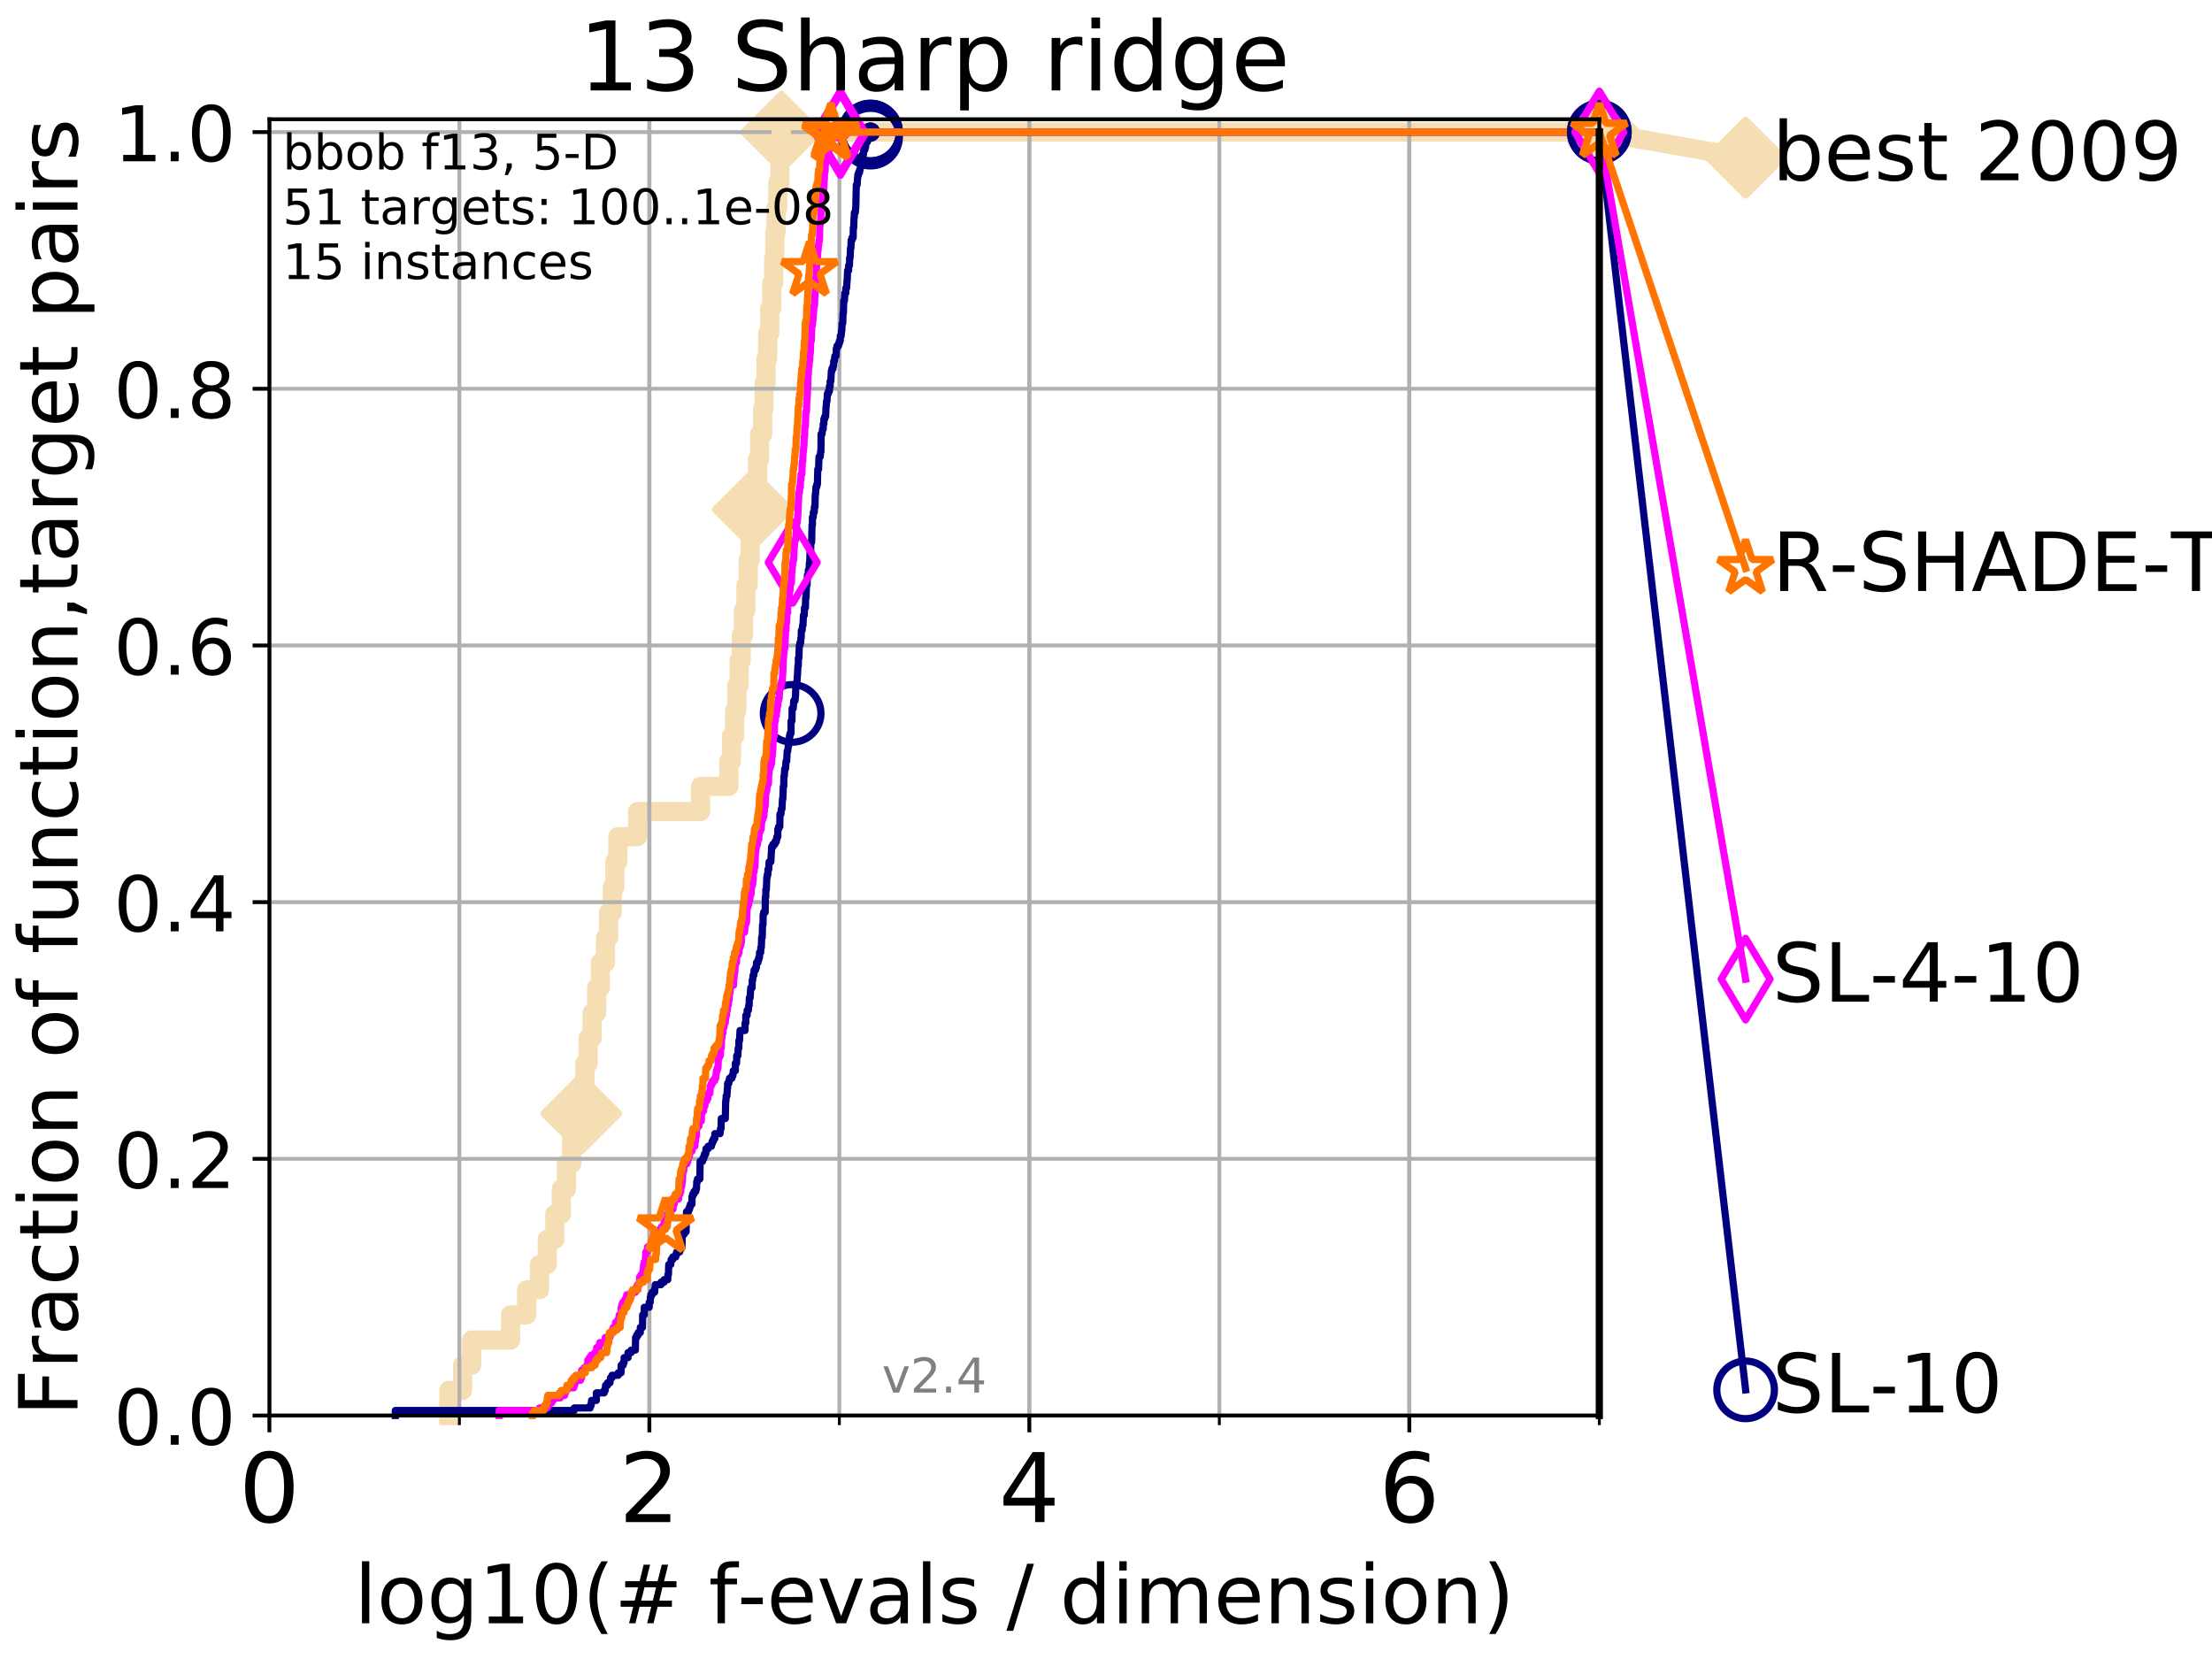 <?xml version="1.0" encoding="utf-8" standalone="no"?>
<!DOCTYPE svg PUBLIC "-//W3C//DTD SVG 1.1//EN"
  "http://www.w3.org/Graphics/SVG/1.1/DTD/svg11.dtd">
<!-- Created with matplotlib (http://matplotlib.org/) -->
<svg height="345.6pt" version="1.1" viewBox="0 0 460.8 345.6" width="460.8pt" xmlns="http://www.w3.org/2000/svg" xmlns:xlink="http://www.w3.org/1999/xlink">
 <defs>
  <style type="text/css">
*{stroke-linecap:butt;stroke-linejoin:round;}
  </style>
 </defs>
 <g id="figure_1">
  <g id="patch_1">
   <path d="M 0 345.6 
L 460.8 345.6 
L 460.8 0 
L 0 0 
z
" style="fill:#ffffff;"/>
  </g>
  <g id="axes_1">
   <g id="patch_2">
    <path d="M 56.12 294.88 
L 333.168 294.88 
L 333.168 24.84 
L 56.12 24.84 
z
" style="fill:#ffffff;"/>
   </g>
   <g id="line2d_1">
    <path d="M 93.501 294.88 
L 93.501 289.638 
L 96.372 289.638 
L 96.372 284.395 
L 98.249 284.395 
L 98.249 279.153 
L 106.365 279.153 
L 106.365 273.91 
L 109.713 273.91 
L 109.713 268.668 
L 112.385 268.668 
L 112.385 263.425 
L 113.999 263.425 
L 113.999 258.183 
L 115.583 258.183 
L 115.583 252.94 
L 116.934 252.94 
L 116.934 247.698 
L 118 247.698 
L 118 242.455 
L 119.092 242.455 
L 119.092 237.213 
L 120.283 237.213 
L 120.283 231.97 
L 121.087 231.97 
L 121.087 226.728 
L 121.854 226.728 
L 121.854 221.485 
L 122.517 221.485 
L 122.517 216.243 
L 123.362 216.243 
L 123.362 211 
L 124.299 211 
L 124.299 205.758 
L 125.063 205.758 
L 125.063 200.515 
L 126.149 200.515 
L 126.149 195.273 
L 126.78 195.273 
L 126.78 190.03 
L 127.552 190.03 
L 127.552 184.788 
L 128.082 184.788 
L 128.082 179.546 
L 128.698 179.546 
L 128.698 174.303 
L 132.804 174.303 
L 132.804 169.061 
L 145.943 169.061 
L 145.943 163.818 
L 151.832 163.818 
L 151.832 158.576 
L 152.387 158.576 
L 152.387 153.333 
L 153.036 153.333 
L 153.036 148.091 
L 153.494 148.091 
L 153.494 142.848 
L 153.964 142.848 
L 153.964 137.606 
L 154.422 137.606 
L 154.422 132.363 
L 154.889 132.363 
L 154.889 127.121 
L 155.398 127.121 
L 155.398 121.878 
L 155.861 121.878 
L 155.861 116.636 
L 156.291 116.636 
L 156.291 111.393 
L 156.829 111.393 
L 156.829 106.151 
L 157.285 106.151 
L 157.285 100.908 
L 157.821 100.908 
L 157.821 95.666 
L 158.241 95.666 
L 158.241 90.423 
L 158.863 90.423 
L 158.863 85.181 
L 159.165 85.181 
L 159.165 79.938 
L 159.58 79.938 
L 159.58 74.696 
L 159.911 74.696 
L 159.911 69.453 
L 160.356 69.453 
L 160.356 64.211 
L 160.759 64.211 
L 160.759 58.969 
L 161.168 58.969 
L 161.168 53.726 
L 161.395 53.726 
L 161.395 48.484 
L 161.656 48.484 
L 161.656 43.241 
L 162.03 43.241 
L 162.03 37.999 
L 162.488 37.999 
L 162.488 32.756 
L 162.775 32.756 
L 162.775 27.514 
L 333.168 27.514 
" style="fill:none;stroke:#f5deb3;stroke-linecap:square;stroke-width:4;"/>
   </g>
   <g id="line2d_2">
    <defs>
     <path d="M -0 7.778 
L 7.778 0 
L 0 -7.778 
L -7.778 -0 
z
" id="m9c56d78951" style="stroke:#f5deb3;stroke-linejoin:miter;stroke-width:1.5;"/>
    </defs>
    <g>
     <use style="fill:#f5deb3;stroke:#f5deb3;stroke-linejoin:miter;stroke-width:1.5;" x="121.087" xlink:href="#m9c56d78951" y="231.97"/>
     <use style="fill:#f5deb3;stroke:#f5deb3;stroke-linejoin:miter;stroke-width:1.5;" x="156.829" xlink:href="#m9c56d78951" y="106.151"/>
     <use style="fill:#f5deb3;stroke:#f5deb3;stroke-linejoin:miter;stroke-width:1.5;" x="162.775" xlink:href="#m9c56d78951" y="27.514"/>
     <use style="fill:#f5deb3;stroke:#f5deb3;stroke-linejoin:miter;stroke-width:1.5;" x="162.775" xlink:href="#m9c56d78951" y="27.514"/>
     <use style="fill:#f5deb3;stroke:#f5deb3;stroke-linejoin:miter;stroke-width:1.5;" x="333.168" xlink:href="#m9c56d78951" y="27.514"/>
    </g>
   </g>
   <g id="line2d_3">
    <path style="fill:none;stroke:#f5deb3;stroke-linecap:square;stroke-width:4;"/>
    <g/>
   </g>
   <g id="line2d_4">
    <path d="M 333.168 27.514 
L 363.643 32.861 
" style="fill:none;stroke:#f5deb3;stroke-linecap:square;stroke-width:4;"/>
    <g>
     <use style="fill:#f5deb3;stroke:#f5deb3;stroke-linejoin:miter;stroke-width:1.5;" x="333.168" xlink:href="#m9c56d78951" y="27.514"/>
     <use style="fill:#f5deb3;stroke:#f5deb3;stroke-linejoin:miter;stroke-width:1.5;" x="363.643" xlink:href="#m9c56d78951" y="32.861"/>
    </g>
   </g>
   <g id="matplotlib.axis_1">
    <g id="xtick_1">
     <g id="line2d_5">
      <path clip-path="url(#p4474811455)" d="M 56.12 294.88 
L 56.12 24.84 
" style="fill:none;stroke:#b0b0b0;stroke-linecap:square;stroke-width:0.8;"/>
     </g>
     <g id="line2d_6">
      <defs>
       <path d="M 0 0 
L 0 3.5 
" id="m0e29e746c2" style="stroke:#000000;stroke-width:0.8;"/>
      </defs>
      <g>
       <use style="stroke:#000000;stroke-width:0.8;" x="56.12" xlink:href="#m0e29e746c2" y="294.88"/>
      </g>
     </g>
     <g id="text_1">
      <!-- 0 -->
      <defs>
       <path d="M 31.781 66.406 
Q 24.172 66.406 20.328 58.906 
Q 16.5 51.422 16.5 36.375 
Q 16.5 21.391 20.328 13.891 
Q 24.172 6.391 31.781 6.391 
Q 39.453 6.391 43.281 13.891 
Q 47.125 21.391 47.125 36.375 
Q 47.125 51.422 43.281 58.906 
Q 39.453 66.406 31.781 66.406 
z
M 31.781 74.219 
Q 44.047 74.219 50.516 64.516 
Q 56.984 54.828 56.984 36.375 
Q 56.984 17.969 50.516 8.266 
Q 44.047 -1.422 31.781 -1.422 
Q 19.531 -1.422 13.062 8.266 
Q 6.594 17.969 6.594 36.375 
Q 6.594 54.828 13.062 64.516 
Q 19.531 74.219 31.781 74.219 
z
" id="DejaVuSans-30"/>
      </defs>
      <g transform="translate(49.758 317.077)scale(0.2 -0.2)">
       <use xlink:href="#DejaVuSans-30"/>
      </g>
     </g>
    </g>
    <g id="xtick_2">
     <g id="line2d_7">
      <path clip-path="url(#p4474811455)" d="M 135.277 294.88 
L 135.277 24.84 
" style="fill:none;stroke:#b0b0b0;stroke-linecap:square;stroke-width:0.8;"/>
     </g>
     <g id="line2d_8">
      <g>
       <use style="stroke:#000000;stroke-width:0.8;" x="135.277" xlink:href="#m0e29e746c2" y="294.88"/>
      </g>
     </g>
     <g id="text_2">
      <!-- 2 -->
      <defs>
       <path d="M 19.188 8.297 
L 53.609 8.297 
L 53.609 0 
L 7.328 0 
L 7.328 8.297 
Q 12.938 14.109 22.625 23.891 
Q 32.328 33.688 34.812 36.531 
Q 39.547 41.844 41.422 45.531 
Q 43.312 49.219 43.312 52.781 
Q 43.312 58.594 39.234 62.25 
Q 35.156 65.922 28.609 65.922 
Q 23.969 65.922 18.812 64.312 
Q 13.672 62.703 7.812 59.422 
L 7.812 69.391 
Q 13.766 71.781 18.938 73 
Q 24.125 74.219 28.422 74.219 
Q 39.75 74.219 46.484 68.547 
Q 53.219 62.891 53.219 53.422 
Q 53.219 48.922 51.531 44.891 
Q 49.859 40.875 45.406 35.406 
Q 44.188 33.984 37.641 27.219 
Q 31.109 20.453 19.188 8.297 
z
" id="DejaVuSans-32"/>
      </defs>
      <g transform="translate(128.914 317.077)scale(0.2 -0.2)">
       <use xlink:href="#DejaVuSans-32"/>
      </g>
     </g>
    </g>
    <g id="xtick_3">
     <g id="line2d_9">
      <path clip-path="url(#p4474811455)" d="M 214.433 294.88 
L 214.433 24.84 
" style="fill:none;stroke:#b0b0b0;stroke-linecap:square;stroke-width:0.8;"/>
     </g>
     <g id="line2d_10">
      <g>
       <use style="stroke:#000000;stroke-width:0.8;" x="214.433" xlink:href="#m0e29e746c2" y="294.88"/>
      </g>
     </g>
     <g id="text_3">
      <!-- 4 -->
      <defs>
       <path d="M 37.797 64.312 
L 12.891 25.391 
L 37.797 25.391 
z
M 35.203 72.906 
L 47.609 72.906 
L 47.609 25.391 
L 58.016 25.391 
L 58.016 17.188 
L 47.609 17.188 
L 47.609 0 
L 37.797 0 
L 37.797 17.188 
L 4.891 17.188 
L 4.891 26.703 
z
" id="DejaVuSans-34"/>
      </defs>
      <g transform="translate(208.071 317.077)scale(0.2 -0.2)">
       <use xlink:href="#DejaVuSans-34"/>
      </g>
     </g>
    </g>
    <g id="xtick_4">
     <g id="line2d_11">
      <path clip-path="url(#p4474811455)" d="M 293.59 294.88 
L 293.59 24.84 
" style="fill:none;stroke:#b0b0b0;stroke-linecap:square;stroke-width:0.8;"/>
     </g>
     <g id="line2d_12">
      <g>
       <use style="stroke:#000000;stroke-width:0.8;" x="293.59" xlink:href="#m0e29e746c2" y="294.88"/>
      </g>
     </g>
     <g id="text_4">
      <!-- 6 -->
      <defs>
       <path d="M 33.016 40.375 
Q 26.375 40.375 22.484 35.828 
Q 18.609 31.297 18.609 23.391 
Q 18.609 15.531 22.484 10.953 
Q 26.375 6.391 33.016 6.391 
Q 39.656 6.391 43.531 10.953 
Q 47.406 15.531 47.406 23.391 
Q 47.406 31.297 43.531 35.828 
Q 39.656 40.375 33.016 40.375 
z
M 52.594 71.297 
L 52.594 62.312 
Q 48.875 64.062 45.094 64.984 
Q 41.312 65.922 37.594 65.922 
Q 27.828 65.922 22.672 59.328 
Q 17.531 52.734 16.797 39.406 
Q 19.672 43.656 24.016 45.922 
Q 28.375 48.188 33.594 48.188 
Q 44.578 48.188 50.953 41.516 
Q 57.328 34.859 57.328 23.391 
Q 57.328 12.156 50.688 5.359 
Q 44.047 -1.422 33.016 -1.422 
Q 20.359 -1.422 13.672 8.266 
Q 6.984 17.969 6.984 36.375 
Q 6.984 53.656 15.188 63.938 
Q 23.391 74.219 37.203 74.219 
Q 40.922 74.219 44.703 73.484 
Q 48.484 72.75 52.594 71.297 
z
" id="DejaVuSans-36"/>
      </defs>
      <g transform="translate(287.227 317.077)scale(0.2 -0.2)">
       <use xlink:href="#DejaVuSans-36"/>
      </g>
     </g>
    </g>
    <g id="xtick_5">
     <g id="line2d_13">
      <path clip-path="url(#p4474811455)" d="M 56.12 294.88 
L 56.12 24.84 
" style="fill:none;stroke:#b0b0b0;stroke-linecap:square;stroke-width:0.8;"/>
     </g>
     <g id="line2d_14">
      <defs>
       <path d="M 0 0 
L 0 2 
" id="mfd1e15ac70" style="stroke:#000000;stroke-width:0.6;"/>
      </defs>
      <g>
       <use style="stroke:#000000;stroke-width:0.6;" x="56.12" xlink:href="#mfd1e15ac70" y="294.88"/>
      </g>
     </g>
    </g>
    <g id="xtick_6">
     <g id="line2d_15">
      <path clip-path="url(#p4474811455)" d="M 95.698 294.88 
L 95.698 24.84 
" style="fill:none;stroke:#b0b0b0;stroke-linecap:square;stroke-width:0.8;"/>
     </g>
     <g id="line2d_16">
      <g>
       <use style="stroke:#000000;stroke-width:0.6;" x="95.698" xlink:href="#mfd1e15ac70" y="294.88"/>
      </g>
     </g>
    </g>
    <g id="xtick_7">
     <g id="line2d_17">
      <path clip-path="url(#p4474811455)" d="M 135.277 294.88 
L 135.277 24.84 
" style="fill:none;stroke:#b0b0b0;stroke-linecap:square;stroke-width:0.8;"/>
     </g>
     <g id="line2d_18">
      <g>
       <use style="stroke:#000000;stroke-width:0.6;" x="135.277" xlink:href="#mfd1e15ac70" y="294.88"/>
      </g>
     </g>
    </g>
    <g id="xtick_8">
     <g id="line2d_19">
      <path clip-path="url(#p4474811455)" d="M 174.855 294.88 
L 174.855 24.84 
" style="fill:none;stroke:#b0b0b0;stroke-linecap:square;stroke-width:0.8;"/>
     </g>
     <g id="line2d_20">
      <g>
       <use style="stroke:#000000;stroke-width:0.6;" x="174.855" xlink:href="#mfd1e15ac70" y="294.88"/>
      </g>
     </g>
    </g>
    <g id="xtick_9">
     <g id="line2d_21">
      <path clip-path="url(#p4474811455)" d="M 214.433 294.88 
L 214.433 24.84 
" style="fill:none;stroke:#b0b0b0;stroke-linecap:square;stroke-width:0.8;"/>
     </g>
     <g id="line2d_22">
      <g>
       <use style="stroke:#000000;stroke-width:0.6;" x="214.433" xlink:href="#mfd1e15ac70" y="294.88"/>
      </g>
     </g>
    </g>
    <g id="xtick_10">
     <g id="line2d_23">
      <path clip-path="url(#p4474811455)" d="M 254.011 294.88 
L 254.011 24.84 
" style="fill:none;stroke:#b0b0b0;stroke-linecap:square;stroke-width:0.8;"/>
     </g>
     <g id="line2d_24">
      <g>
       <use style="stroke:#000000;stroke-width:0.6;" x="254.011" xlink:href="#mfd1e15ac70" y="294.88"/>
      </g>
     </g>
    </g>
    <g id="xtick_11">
     <g id="line2d_25">
      <path clip-path="url(#p4474811455)" d="M 293.59 294.88 
L 293.59 24.84 
" style="fill:none;stroke:#b0b0b0;stroke-linecap:square;stroke-width:0.8;"/>
     </g>
     <g id="line2d_26">
      <g>
       <use style="stroke:#000000;stroke-width:0.6;" x="293.59" xlink:href="#mfd1e15ac70" y="294.88"/>
      </g>
     </g>
    </g>
    <g id="xtick_12">
     <g id="line2d_27">
      <path clip-path="url(#p4474811455)" d="M 333.168 294.88 
L 333.168 24.84 
" style="fill:none;stroke:#b0b0b0;stroke-linecap:square;stroke-width:0.8;"/>
     </g>
     <g id="line2d_28">
      <g>
       <use style="stroke:#000000;stroke-width:0.6;" x="333.168" xlink:href="#mfd1e15ac70" y="294.88"/>
      </g>
     </g>
    </g>
    <g id="text_5">
     <!-- log10(# f-evals / dimension) -->
     <defs>
      <path d="M 9.422 75.984 
L 18.406 75.984 
L 18.406 0 
L 9.422 0 
z
" id="DejaVuSans-6c"/>
      <path d="M 30.609 48.391 
Q 23.391 48.391 19.188 42.75 
Q 14.984 37.109 14.984 27.297 
Q 14.984 17.484 19.156 11.844 
Q 23.344 6.203 30.609 6.203 
Q 37.797 6.203 41.984 11.859 
Q 46.188 17.531 46.188 27.297 
Q 46.188 37.016 41.984 42.703 
Q 37.797 48.391 30.609 48.391 
z
M 30.609 56 
Q 42.328 56 49.016 48.375 
Q 55.719 40.766 55.719 27.297 
Q 55.719 13.875 49.016 6.219 
Q 42.328 -1.422 30.609 -1.422 
Q 18.844 -1.422 12.172 6.219 
Q 5.516 13.875 5.516 27.297 
Q 5.516 40.766 12.172 48.375 
Q 18.844 56 30.609 56 
z
" id="DejaVuSans-6f"/>
      <path d="M 45.406 27.984 
Q 45.406 37.75 41.375 43.109 
Q 37.359 48.484 30.078 48.484 
Q 22.859 48.484 18.828 43.109 
Q 14.797 37.75 14.797 27.984 
Q 14.797 18.266 18.828 12.891 
Q 22.859 7.516 30.078 7.516 
Q 37.359 7.516 41.375 12.891 
Q 45.406 18.266 45.406 27.984 
z
M 54.391 6.781 
Q 54.391 -7.172 48.188 -13.984 
Q 42 -20.797 29.203 -20.797 
Q 24.469 -20.797 20.266 -20.094 
Q 16.062 -19.391 12.109 -17.922 
L 12.109 -9.188 
Q 16.062 -11.328 19.922 -12.344 
Q 23.781 -13.375 27.781 -13.375 
Q 36.625 -13.375 41.016 -8.766 
Q 45.406 -4.156 45.406 5.172 
L 45.406 9.625 
Q 42.625 4.781 38.281 2.391 
Q 33.938 0 27.875 0 
Q 17.828 0 11.672 7.656 
Q 5.516 15.328 5.516 27.984 
Q 5.516 40.672 11.672 48.328 
Q 17.828 56 27.875 56 
Q 33.938 56 38.281 53.609 
Q 42.625 51.219 45.406 46.391 
L 45.406 54.688 
L 54.391 54.688 
z
" id="DejaVuSans-67"/>
      <path d="M 12.406 8.297 
L 28.516 8.297 
L 28.516 63.922 
L 10.984 60.406 
L 10.984 69.391 
L 28.422 72.906 
L 38.281 72.906 
L 38.281 8.297 
L 54.391 8.297 
L 54.391 0 
L 12.406 0 
z
" id="DejaVuSans-31"/>
      <path d="M 31 75.875 
Q 24.469 64.656 21.281 53.656 
Q 18.109 42.672 18.109 31.391 
Q 18.109 20.125 21.312 9.062 
Q 24.516 -2 31 -13.188 
L 23.188 -13.188 
Q 15.875 -1.703 12.234 9.375 
Q 8.594 20.453 8.594 31.391 
Q 8.594 42.281 12.203 53.312 
Q 15.828 64.359 23.188 75.875 
z
" id="DejaVuSans-28"/>
      <path d="M 51.125 44 
L 36.922 44 
L 32.812 27.688 
L 47.125 27.688 
z
M 43.797 71.781 
L 38.719 51.516 
L 52.984 51.516 
L 58.109 71.781 
L 65.922 71.781 
L 60.891 51.516 
L 76.125 51.516 
L 76.125 44 
L 58.984 44 
L 54.984 27.688 
L 70.516 27.688 
L 70.516 20.219 
L 53.078 20.219 
L 48 0 
L 40.188 0 
L 45.219 20.219 
L 30.906 20.219 
L 25.875 0 
L 18.016 0 
L 23.094 20.219 
L 7.719 20.219 
L 7.719 27.688 
L 24.906 27.688 
L 29 44 
L 13.281 44 
L 13.281 51.516 
L 30.906 51.516 
L 35.891 71.781 
z
" id="DejaVuSans-23"/>
      <path id="DejaVuSans-20"/>
      <path d="M 37.109 75.984 
L 37.109 68.5 
L 28.516 68.5 
Q 23.688 68.5 21.797 66.547 
Q 19.922 64.594 19.922 59.516 
L 19.922 54.688 
L 34.719 54.688 
L 34.719 47.703 
L 19.922 47.703 
L 19.922 0 
L 10.891 0 
L 10.891 47.703 
L 2.297 47.703 
L 2.297 54.688 
L 10.891 54.688 
L 10.891 58.5 
Q 10.891 67.625 15.141 71.797 
Q 19.391 75.984 28.609 75.984 
z
" id="DejaVuSans-66"/>
      <path d="M 4.891 31.391 
L 31.203 31.391 
L 31.203 23.391 
L 4.891 23.391 
z
" id="DejaVuSans-2d"/>
      <path d="M 56.203 29.594 
L 56.203 25.203 
L 14.891 25.203 
Q 15.484 15.922 20.484 11.062 
Q 25.484 6.203 34.422 6.203 
Q 39.594 6.203 44.453 7.469 
Q 49.312 8.734 54.109 11.281 
L 54.109 2.781 
Q 49.266 0.734 44.188 -0.344 
Q 39.109 -1.422 33.891 -1.422 
Q 20.797 -1.422 13.156 6.188 
Q 5.516 13.812 5.516 26.812 
Q 5.516 40.234 12.766 48.109 
Q 20.016 56 32.328 56 
Q 43.359 56 49.781 48.891 
Q 56.203 41.797 56.203 29.594 
z
M 47.219 32.234 
Q 47.125 39.594 43.094 43.984 
Q 39.062 48.391 32.422 48.391 
Q 24.906 48.391 20.391 44.141 
Q 15.875 39.891 15.188 32.172 
z
" id="DejaVuSans-65"/>
      <path d="M 2.984 54.688 
L 12.5 54.688 
L 29.594 8.797 
L 46.688 54.688 
L 56.203 54.688 
L 35.688 0 
L 23.484 0 
z
" id="DejaVuSans-76"/>
      <path d="M 34.281 27.484 
Q 23.391 27.484 19.188 25 
Q 14.984 22.516 14.984 16.5 
Q 14.984 11.719 18.141 8.906 
Q 21.297 6.109 26.703 6.109 
Q 34.188 6.109 38.703 11.406 
Q 43.219 16.703 43.219 25.484 
L 43.219 27.484 
z
M 52.203 31.203 
L 52.203 0 
L 43.219 0 
L 43.219 8.297 
Q 40.141 3.328 35.547 0.953 
Q 30.953 -1.422 24.312 -1.422 
Q 15.922 -1.422 10.953 3.297 
Q 6 8.016 6 15.922 
Q 6 25.141 12.172 29.828 
Q 18.359 34.516 30.609 34.516 
L 43.219 34.516 
L 43.219 35.406 
Q 43.219 41.609 39.141 45 
Q 35.062 48.391 27.688 48.391 
Q 23 48.391 18.547 47.266 
Q 14.109 46.141 10.016 43.891 
L 10.016 52.203 
Q 14.938 54.109 19.578 55.047 
Q 24.219 56 28.609 56 
Q 40.484 56 46.344 49.844 
Q 52.203 43.703 52.203 31.203 
z
" id="DejaVuSans-61"/>
      <path d="M 44.281 53.078 
L 44.281 44.578 
Q 40.484 46.531 36.375 47.5 
Q 32.281 48.484 27.875 48.484 
Q 21.188 48.484 17.844 46.438 
Q 14.5 44.391 14.5 40.281 
Q 14.5 37.156 16.891 35.375 
Q 19.281 33.594 26.516 31.984 
L 29.594 31.297 
Q 39.156 29.25 43.188 25.516 
Q 47.219 21.781 47.219 15.094 
Q 47.219 7.469 41.188 3.016 
Q 35.156 -1.422 24.609 -1.422 
Q 20.219 -1.422 15.453 -0.562 
Q 10.688 0.297 5.422 2 
L 5.422 11.281 
Q 10.406 8.688 15.234 7.391 
Q 20.062 6.109 24.812 6.109 
Q 31.156 6.109 34.562 8.281 
Q 37.984 10.453 37.984 14.406 
Q 37.984 18.062 35.516 20.016 
Q 33.062 21.969 24.703 23.781 
L 21.578 24.516 
Q 13.234 26.266 9.516 29.906 
Q 5.812 33.547 5.812 39.891 
Q 5.812 47.609 11.281 51.797 
Q 16.75 56 26.812 56 
Q 31.781 56 36.172 55.266 
Q 40.578 54.547 44.281 53.078 
z
" id="DejaVuSans-73"/>
      <path d="M 25.391 72.906 
L 33.688 72.906 
L 8.297 -9.281 
L 0 -9.281 
z
" id="DejaVuSans-2f"/>
      <path d="M 45.406 46.391 
L 45.406 75.984 
L 54.391 75.984 
L 54.391 0 
L 45.406 0 
L 45.406 8.203 
Q 42.578 3.328 38.25 0.953 
Q 33.938 -1.422 27.875 -1.422 
Q 17.969 -1.422 11.734 6.484 
Q 5.516 14.406 5.516 27.297 
Q 5.516 40.188 11.734 48.094 
Q 17.969 56 27.875 56 
Q 33.938 56 38.25 53.625 
Q 42.578 51.266 45.406 46.391 
z
M 14.797 27.297 
Q 14.797 17.391 18.875 11.75 
Q 22.953 6.109 30.078 6.109 
Q 37.203 6.109 41.297 11.75 
Q 45.406 17.391 45.406 27.297 
Q 45.406 37.203 41.297 42.844 
Q 37.203 48.484 30.078 48.484 
Q 22.953 48.484 18.875 42.844 
Q 14.797 37.203 14.797 27.297 
z
" id="DejaVuSans-64"/>
      <path d="M 9.422 54.688 
L 18.406 54.688 
L 18.406 0 
L 9.422 0 
z
M 9.422 75.984 
L 18.406 75.984 
L 18.406 64.594 
L 9.422 64.594 
z
" id="DejaVuSans-69"/>
      <path d="M 52 44.188 
Q 55.375 50.25 60.062 53.125 
Q 64.75 56 71.094 56 
Q 79.641 56 84.281 50.016 
Q 88.922 44.047 88.922 33.016 
L 88.922 0 
L 79.891 0 
L 79.891 32.719 
Q 79.891 40.578 77.094 44.375 
Q 74.312 48.188 68.609 48.188 
Q 61.625 48.188 57.562 43.547 
Q 53.516 38.922 53.516 30.906 
L 53.516 0 
L 44.484 0 
L 44.484 32.719 
Q 44.484 40.625 41.703 44.406 
Q 38.922 48.188 33.109 48.188 
Q 26.219 48.188 22.156 43.531 
Q 18.109 38.875 18.109 30.906 
L 18.109 0 
L 9.078 0 
L 9.078 54.688 
L 18.109 54.688 
L 18.109 46.188 
Q 21.188 51.219 25.484 53.609 
Q 29.781 56 35.688 56 
Q 41.656 56 45.828 52.969 
Q 50 49.953 52 44.188 
z
" id="DejaVuSans-6d"/>
      <path d="M 54.891 33.016 
L 54.891 0 
L 45.906 0 
L 45.906 32.719 
Q 45.906 40.484 42.875 44.328 
Q 39.844 48.188 33.797 48.188 
Q 26.516 48.188 22.312 43.547 
Q 18.109 38.922 18.109 30.906 
L 18.109 0 
L 9.078 0 
L 9.078 54.688 
L 18.109 54.688 
L 18.109 46.188 
Q 21.344 51.125 25.703 53.562 
Q 30.078 56 35.797 56 
Q 45.219 56 50.047 50.172 
Q 54.891 44.344 54.891 33.016 
z
" id="DejaVuSans-6e"/>
      <path d="M 8.016 75.875 
L 15.828 75.875 
Q 23.141 64.359 26.781 53.312 
Q 30.422 42.281 30.422 31.391 
Q 30.422 20.453 26.781 9.375 
Q 23.141 -1.703 15.828 -13.188 
L 8.016 -13.188 
Q 14.5 -2 17.703 9.062 
Q 20.906 20.125 20.906 31.391 
Q 20.906 42.672 17.703 53.656 
Q 14.5 64.656 8.016 75.875 
z
" id="DejaVuSans-29"/>
     </defs>
     <g transform="translate(73.803 338.154)scale(0.17 -0.17)">
      <use xlink:href="#DejaVuSans-6c"/>
      <use x="27.783" xlink:href="#DejaVuSans-6f"/>
      <use x="88.965" xlink:href="#DejaVuSans-67"/>
      <use x="152.441" xlink:href="#DejaVuSans-31"/>
      <use x="216.064" xlink:href="#DejaVuSans-30"/>
      <use x="279.688" xlink:href="#DejaVuSans-28"/>
      <use x="318.701" xlink:href="#DejaVuSans-23"/>
      <use x="402.49" xlink:href="#DejaVuSans-20"/>
      <use x="434.277" xlink:href="#DejaVuSans-66"/>
      <use x="469.404" xlink:href="#DejaVuSans-2d"/>
      <use x="505.488" xlink:href="#DejaVuSans-65"/>
      <use x="567.012" xlink:href="#DejaVuSans-76"/>
      <use x="626.191" xlink:href="#DejaVuSans-61"/>
      <use x="687.471" xlink:href="#DejaVuSans-6c"/>
      <use x="715.254" xlink:href="#DejaVuSans-73"/>
      <use x="767.354" xlink:href="#DejaVuSans-20"/>
      <use x="799.141" xlink:href="#DejaVuSans-2f"/>
      <use x="832.832" xlink:href="#DejaVuSans-20"/>
      <use x="864.619" xlink:href="#DejaVuSans-64"/>
      <use x="928.096" xlink:href="#DejaVuSans-69"/>
      <use x="955.879" xlink:href="#DejaVuSans-6d"/>
      <use x="1053.291" xlink:href="#DejaVuSans-65"/>
      <use x="1114.814" xlink:href="#DejaVuSans-6e"/>
      <use x="1178.193" xlink:href="#DejaVuSans-73"/>
      <use x="1230.293" xlink:href="#DejaVuSans-69"/>
      <use x="1258.076" xlink:href="#DejaVuSans-6f"/>
      <use x="1319.258" xlink:href="#DejaVuSans-6e"/>
      <use x="1382.637" xlink:href="#DejaVuSans-29"/>
     </g>
    </g>
   </g>
   <g id="matplotlib.axis_2">
    <g id="ytick_1">
     <g id="line2d_29">
      <path clip-path="url(#p4474811455)" d="M 56.12 294.88 
L 333.168 294.88 
" style="fill:none;stroke:#b0b0b0;stroke-linecap:square;stroke-width:0.8;"/>
     </g>
     <g id="line2d_30">
      <defs>
       <path d="M 0 0 
L -3.5 0 
" id="me4d977c0d5" style="stroke:#000000;stroke-width:0.8;"/>
      </defs>
      <g>
       <use style="stroke:#000000;stroke-width:0.8;" x="56.12" xlink:href="#me4d977c0d5" y="294.88"/>
      </g>
     </g>
     <g id="text_6">
      <!-- 0.0 -->
      <defs>
       <path d="M 10.688 12.406 
L 21 12.406 
L 21 0 
L 10.688 0 
z
" id="DejaVuSans-2e"/>
      </defs>
      <g transform="translate(23.675 300.959)scale(0.16 -0.16)">
       <use xlink:href="#DejaVuSans-30"/>
       <use x="63.623" xlink:href="#DejaVuSans-2e"/>
       <use x="95.41" xlink:href="#DejaVuSans-30"/>
      </g>
     </g>
    </g>
    <g id="ytick_2">
     <g id="line2d_31">
      <path clip-path="url(#p4474811455)" d="M 56.12 241.407 
L 333.168 241.407 
" style="fill:none;stroke:#b0b0b0;stroke-linecap:square;stroke-width:0.8;"/>
     </g>
     <g id="line2d_32">
      <g>
       <use style="stroke:#000000;stroke-width:0.8;" x="56.12" xlink:href="#me4d977c0d5" y="241.407"/>
      </g>
     </g>
     <g id="text_7">
      <!-- 0.2 -->
      <g transform="translate(23.675 247.485)scale(0.16 -0.16)">
       <use xlink:href="#DejaVuSans-30"/>
       <use x="63.623" xlink:href="#DejaVuSans-2e"/>
       <use x="95.41" xlink:href="#DejaVuSans-32"/>
      </g>
     </g>
    </g>
    <g id="ytick_3">
     <g id="line2d_33">
      <path clip-path="url(#p4474811455)" d="M 56.12 187.933 
L 333.168 187.933 
" style="fill:none;stroke:#b0b0b0;stroke-linecap:square;stroke-width:0.8;"/>
     </g>
     <g id="line2d_34">
      <g>
       <use style="stroke:#000000;stroke-width:0.8;" x="56.12" xlink:href="#me4d977c0d5" y="187.933"/>
      </g>
     </g>
     <g id="text_8">
      <!-- 0.4 -->
      <g transform="translate(23.675 194.012)scale(0.16 -0.16)">
       <use xlink:href="#DejaVuSans-30"/>
       <use x="63.623" xlink:href="#DejaVuSans-2e"/>
       <use x="95.41" xlink:href="#DejaVuSans-34"/>
      </g>
     </g>
    </g>
    <g id="ytick_4">
     <g id="line2d_35">
      <path clip-path="url(#p4474811455)" d="M 56.12 134.46 
L 333.168 134.46 
" style="fill:none;stroke:#b0b0b0;stroke-linecap:square;stroke-width:0.8;"/>
     </g>
     <g id="line2d_36">
      <g>
       <use style="stroke:#000000;stroke-width:0.8;" x="56.12" xlink:href="#me4d977c0d5" y="134.46"/>
      </g>
     </g>
     <g id="text_9">
      <!-- 0.6 -->
      <g transform="translate(23.675 140.539)scale(0.16 -0.16)">
       <use xlink:href="#DejaVuSans-30"/>
       <use x="63.623" xlink:href="#DejaVuSans-2e"/>
       <use x="95.41" xlink:href="#DejaVuSans-36"/>
      </g>
     </g>
    </g>
    <g id="ytick_5">
     <g id="line2d_37">
      <path clip-path="url(#p4474811455)" d="M 56.12 80.987 
L 333.168 80.987 
" style="fill:none;stroke:#b0b0b0;stroke-linecap:square;stroke-width:0.8;"/>
     </g>
     <g id="line2d_38">
      <g>
       <use style="stroke:#000000;stroke-width:0.8;" x="56.12" xlink:href="#me4d977c0d5" y="80.987"/>
      </g>
     </g>
     <g id="text_10">
      <!-- 0.8 -->
      <defs>
       <path d="M 31.781 34.625 
Q 24.75 34.625 20.719 30.859 
Q 16.703 27.094 16.703 20.516 
Q 16.703 13.922 20.719 10.156 
Q 24.75 6.391 31.781 6.391 
Q 38.812 6.391 42.859 10.172 
Q 46.922 13.969 46.922 20.516 
Q 46.922 27.094 42.891 30.859 
Q 38.875 34.625 31.781 34.625 
z
M 21.922 38.812 
Q 15.578 40.375 12.031 44.719 
Q 8.5 49.078 8.5 55.328 
Q 8.5 64.062 14.719 69.141 
Q 20.953 74.219 31.781 74.219 
Q 42.672 74.219 48.875 69.141 
Q 55.078 64.062 55.078 55.328 
Q 55.078 49.078 51.531 44.719 
Q 48 40.375 41.703 38.812 
Q 48.828 37.156 52.797 32.312 
Q 56.781 27.484 56.781 20.516 
Q 56.781 9.906 50.312 4.234 
Q 43.844 -1.422 31.781 -1.422 
Q 19.734 -1.422 13.25 4.234 
Q 6.781 9.906 6.781 20.516 
Q 6.781 27.484 10.781 32.312 
Q 14.797 37.156 21.922 38.812 
z
M 18.312 54.391 
Q 18.312 48.734 21.844 45.562 
Q 25.391 42.391 31.781 42.391 
Q 38.141 42.391 41.719 45.562 
Q 45.312 48.734 45.312 54.391 
Q 45.312 60.062 41.719 63.234 
Q 38.141 66.406 31.781 66.406 
Q 25.391 66.406 21.844 63.234 
Q 18.312 60.062 18.312 54.391 
z
" id="DejaVuSans-38"/>
      </defs>
      <g transform="translate(23.675 87.066)scale(0.16 -0.16)">
       <use xlink:href="#DejaVuSans-30"/>
       <use x="63.623" xlink:href="#DejaVuSans-2e"/>
       <use x="95.41" xlink:href="#DejaVuSans-38"/>
      </g>
     </g>
    </g>
    <g id="ytick_6">
     <g id="line2d_39">
      <path clip-path="url(#p4474811455)" d="M 56.12 27.514 
L 333.168 27.514 
" style="fill:none;stroke:#b0b0b0;stroke-linecap:square;stroke-width:0.8;"/>
     </g>
     <g id="line2d_40">
      <g>
       <use style="stroke:#000000;stroke-width:0.8;" x="56.12" xlink:href="#me4d977c0d5" y="27.514"/>
      </g>
     </g>
     <g id="text_11">
      <!-- 1.0 -->
      <g transform="translate(23.675 33.592)scale(0.16 -0.16)">
       <use xlink:href="#DejaVuSans-31"/>
       <use x="63.623" xlink:href="#DejaVuSans-2e"/>
       <use x="95.41" xlink:href="#DejaVuSans-30"/>
      </g>
     </g>
    </g>
    <g id="text_12">
     <!-- Fraction of function,target pairs -->
     <defs>
      <path d="M 9.812 72.906 
L 51.703 72.906 
L 51.703 64.594 
L 19.672 64.594 
L 19.672 43.109 
L 48.578 43.109 
L 48.578 34.812 
L 19.672 34.812 
L 19.672 0 
L 9.812 0 
z
" id="DejaVuSans-46"/>
      <path d="M 41.109 46.297 
Q 39.594 47.172 37.812 47.578 
Q 36.031 48 33.891 48 
Q 26.266 48 22.188 43.047 
Q 18.109 38.094 18.109 28.812 
L 18.109 0 
L 9.078 0 
L 9.078 54.688 
L 18.109 54.688 
L 18.109 46.188 
Q 20.953 51.172 25.484 53.578 
Q 30.031 56 36.531 56 
Q 37.453 56 38.578 55.875 
Q 39.703 55.766 41.062 55.516 
z
" id="DejaVuSans-72"/>
      <path d="M 48.781 52.594 
L 48.781 44.188 
Q 44.969 46.297 41.141 47.344 
Q 37.312 48.391 33.406 48.391 
Q 24.656 48.391 19.812 42.844 
Q 14.984 37.312 14.984 27.297 
Q 14.984 17.281 19.812 11.734 
Q 24.656 6.203 33.406 6.203 
Q 37.312 6.203 41.141 7.25 
Q 44.969 8.297 48.781 10.406 
L 48.781 2.094 
Q 45.016 0.344 40.984 -0.531 
Q 36.969 -1.422 32.422 -1.422 
Q 20.062 -1.422 12.781 6.344 
Q 5.516 14.109 5.516 27.297 
Q 5.516 40.672 12.859 48.328 
Q 20.219 56 33.016 56 
Q 37.156 56 41.109 55.141 
Q 45.062 54.297 48.781 52.594 
z
" id="DejaVuSans-63"/>
      <path d="M 18.312 70.219 
L 18.312 54.688 
L 36.812 54.688 
L 36.812 47.703 
L 18.312 47.703 
L 18.312 18.016 
Q 18.312 11.328 20.141 9.422 
Q 21.969 7.516 27.594 7.516 
L 36.812 7.516 
L 36.812 0 
L 27.594 0 
Q 17.188 0 13.234 3.875 
Q 9.281 7.766 9.281 18.016 
L 9.281 47.703 
L 2.688 47.703 
L 2.688 54.688 
L 9.281 54.688 
L 9.281 70.219 
z
" id="DejaVuSans-74"/>
      <path d="M 8.5 21.578 
L 8.5 54.688 
L 17.484 54.688 
L 17.484 21.922 
Q 17.484 14.156 20.5 10.266 
Q 23.531 6.391 29.594 6.391 
Q 36.859 6.391 41.078 11.031 
Q 45.312 15.672 45.312 23.688 
L 45.312 54.688 
L 54.297 54.688 
L 54.297 0 
L 45.312 0 
L 45.312 8.406 
Q 42.047 3.422 37.719 1 
Q 33.406 -1.422 27.688 -1.422 
Q 18.266 -1.422 13.375 4.438 
Q 8.5 10.297 8.5 21.578 
z
M 31.109 56 
z
" id="DejaVuSans-75"/>
      <path d="M 11.719 12.406 
L 22.016 12.406 
L 22.016 4 
L 14.016 -11.625 
L 7.719 -11.625 
L 11.719 4 
z
" id="DejaVuSans-2c"/>
      <path d="M 18.109 8.203 
L 18.109 -20.797 
L 9.078 -20.797 
L 9.078 54.688 
L 18.109 54.688 
L 18.109 46.391 
Q 20.953 51.266 25.266 53.625 
Q 29.594 56 35.594 56 
Q 45.562 56 51.781 48.094 
Q 58.016 40.188 58.016 27.297 
Q 58.016 14.406 51.781 6.484 
Q 45.562 -1.422 35.594 -1.422 
Q 29.594 -1.422 25.266 0.953 
Q 20.953 3.328 18.109 8.203 
z
M 48.688 27.297 
Q 48.688 37.203 44.609 42.844 
Q 40.531 48.484 33.406 48.484 
Q 26.266 48.484 22.188 42.844 
Q 18.109 37.203 18.109 27.297 
Q 18.109 17.391 22.188 11.75 
Q 26.266 6.109 33.406 6.109 
Q 40.531 6.109 44.609 11.75 
Q 48.688 17.391 48.688 27.297 
z
" id="DejaVuSans-70"/>
     </defs>
     <g transform="translate(16.14 294.999)rotate(-90)scale(0.17 -0.17)">
      <use xlink:href="#DejaVuSans-46"/>
      <use x="57.41" xlink:href="#DejaVuSans-72"/>
      <use x="98.523" xlink:href="#DejaVuSans-61"/>
      <use x="159.803" xlink:href="#DejaVuSans-63"/>
      <use x="214.783" xlink:href="#DejaVuSans-74"/>
      <use x="253.992" xlink:href="#DejaVuSans-69"/>
      <use x="281.775" xlink:href="#DejaVuSans-6f"/>
      <use x="342.957" xlink:href="#DejaVuSans-6e"/>
      <use x="406.336" xlink:href="#DejaVuSans-20"/>
      <use x="438.123" xlink:href="#DejaVuSans-6f"/>
      <use x="499.305" xlink:href="#DejaVuSans-66"/>
      <use x="534.51" xlink:href="#DejaVuSans-20"/>
      <use x="566.297" xlink:href="#DejaVuSans-66"/>
      <use x="601.502" xlink:href="#DejaVuSans-75"/>
      <use x="664.881" xlink:href="#DejaVuSans-6e"/>
      <use x="728.26" xlink:href="#DejaVuSans-63"/>
      <use x="783.24" xlink:href="#DejaVuSans-74"/>
      <use x="822.449" xlink:href="#DejaVuSans-69"/>
      <use x="850.232" xlink:href="#DejaVuSans-6f"/>
      <use x="911.414" xlink:href="#DejaVuSans-6e"/>
      <use x="974.793" xlink:href="#DejaVuSans-2c"/>
      <use x="1006.58" xlink:href="#DejaVuSans-74"/>
      <use x="1045.789" xlink:href="#DejaVuSans-61"/>
      <use x="1107.068" xlink:href="#DejaVuSans-72"/>
      <use x="1148.166" xlink:href="#DejaVuSans-67"/>
      <use x="1211.643" xlink:href="#DejaVuSans-65"/>
      <use x="1273.166" xlink:href="#DejaVuSans-74"/>
      <use x="1312.375" xlink:href="#DejaVuSans-20"/>
      <use x="1344.162" xlink:href="#DejaVuSans-70"/>
      <use x="1407.639" xlink:href="#DejaVuSans-61"/>
      <use x="1468.918" xlink:href="#DejaVuSans-69"/>
      <use x="1496.701" xlink:href="#DejaVuSans-72"/>
      <use x="1537.814" xlink:href="#DejaVuSans-73"/>
     </g>
    </g>
   </g>
   <g id="line2d_41">
    <defs>
     <path d="M 0 1.5 
C 0.398 1.5 0.779 1.342 1.061 1.061 
C 1.342 0.779 1.5 0.398 1.5 0 
C 1.5 -0.398 1.342 -0.779 1.061 -1.061 
C 0.779 -1.342 0.398 -1.5 0 -1.5 
C -0.398 -1.5 -0.779 -1.342 -1.061 -1.061 
C -1.342 -0.779 -1.5 -0.398 -1.5 0 
C -1.5 0.398 -1.342 0.779 -1.061 1.061 
C -0.779 1.342 -0.398 1.5 0 1.5 
z
" id="mc96af7ea25" style="stroke:#f5deb3;"/>
    </defs>
    <g>
     <use style="fill:#f5deb3;stroke:#f5deb3;" x="162.775" xlink:href="#mc96af7ea25" y="27.514"/>
     <use style="fill:#f5deb3;stroke:#f5deb3;" x="162.775" xlink:href="#mc96af7ea25" y="27.514"/>
    </g>
   </g>
   <g id="line2d_42">
    <defs>
     <path d="M 0 1.5 
C 0.398 1.5 0.779 1.342 1.061 1.061 
C 1.342 0.779 1.5 0.398 1.5 0 
C 1.5 -0.398 1.342 -0.779 1.061 -1.061 
C 0.779 -1.342 0.398 -1.5 0 -1.5 
C -0.398 -1.5 -0.779 -1.342 -1.061 -1.061 
C -1.342 -0.779 -1.5 -0.398 -1.5 0 
C -1.5 0.398 -1.342 0.779 -1.061 1.061 
C -0.779 1.342 -0.398 1.5 0 1.5 
z
" id="me911485da3" style="stroke:#000080;"/>
    </defs>
    <g>
     <use style="fill:#000080;stroke:#000080;" x="181.348" xlink:href="#me911485da3" y="27.514"/>
     <use style="fill:#000080;stroke:#000080;" x="181.348" xlink:href="#me911485da3" y="27.514"/>
    </g>
   </g>
   <g id="line2d_43">
    <path d="M 82.351 294.88 
L 82.351 293.832 
L 119.613 293.832 
L 119.613 293.307 
L 122.945 293.307 
L 122.945 292.783 
L 123.155 292.783 
L 123.224 291.735 
L 124.234 291.735 
L 124.234 290.162 
L 125.854 290.162 
L 125.854 289.638 
L 126.09 289.638 
L 126.149 288.589 
L 126.553 288.589 
L 126.553 288.065 
L 127.06 288.065 
L 127.17 287.016 
L 127.498 287.016 
L 127.498 286.492 
L 128.799 286.492 
L 128.799 285.968 
L 129.39 285.968 
L 129.39 284.395 
L 129.82 284.395 
L 129.82 283.871 
L 130.008 283.871 
L 130.008 282.822 
L 130.829 282.822 
L 130.829 281.774 
L 131.484 281.774 
L 131.484 281.25 
L 132.361 281.25 
L 132.402 278.628 
L 132.644 278.628 
L 132.644 278.104 
L 132.962 278.104 
L 132.962 277.58 
L 133.389 277.58 
L 133.389 276.531 
L 133.843 276.531 
L 133.881 273.91 
L 134.213 273.91 
L 134.213 272.337 
L 135.242 272.337 
L 135.242 271.289 
L 135.448 271.289 
L 135.482 270.24 
L 135.583 270.24 
L 135.583 269.716 
L 135.851 269.716 
L 135.851 269.192 
L 136.375 269.192 
L 136.44 268.143 
L 136.504 268.143 
L 136.504 267.619 
L 137.709 267.619 
L 137.709 267.095 
L 138.353 267.095 
L 138.353 266.571 
L 139.112 266.571 
L 139.14 265.522 
L 139.249 265.522 
L 139.304 263.425 
L 139.733 263.425 
L 139.813 262.377 
L 140.153 262.377 
L 140.153 261.852 
L 140.763 261.852 
L 140.763 261.328 
L 140.962 261.328 
L 140.962 260.804 
L 141.592 260.804 
L 141.592 260.28 
L 141.828 260.28 
L 141.828 259.755 
L 142.062 259.755 
L 142.131 257.134 
L 142.519 257.134 
L 142.519 256.61 
L 142.92 256.61 
L 143.008 252.416 
L 143.441 252.416 
L 143.441 251.892 
L 143.653 251.892 
L 143.653 251.367 
L 143.822 251.367 
L 143.822 250.843 
L 144.153 250.843 
L 144.153 249.27 
L 144.296 249.27 
L 144.296 248.746 
L 144.578 248.746 
L 144.578 248.222 
L 144.954 248.222 
L 144.954 247.698 
L 145.091 247.698 
L 145.149 246.125 
L 145.303 246.125 
L 145.303 245.601 
L 145.795 245.601 
L 145.851 241.931 
L 146.363 241.931 
L 146.363 241.407 
L 146.596 241.407 
L 146.596 240.882 
L 146.773 240.882 
L 146.773 240.358 
L 147.035 240.358 
L 147.07 239.31 
L 147.514 239.31 
L 147.514 238.785 
L 148.209 238.785 
L 148.209 238.261 
L 148.37 238.261 
L 148.37 237.737 
L 148.625 237.737 
L 148.625 237.213 
L 148.907 237.213 
L 148.907 236.164 
L 149.992 236.164 
L 150.094 235.116 
L 150.21 235.116 
L 150.253 233.019 
L 151.095 233.019 
L 151.177 229.349 
L 151.231 229.349 
L 151.272 228.301 
L 151.434 228.301 
L 151.528 226.728 
L 151.568 226.728 
L 151.568 225.679 
L 151.832 225.679 
L 151.832 225.155 
L 151.963 225.155 
L 151.963 224.631 
L 152.463 224.631 
L 152.463 224.107 
L 152.677 224.107 
L 152.752 223.058 
L 153.194 223.058 
L 153.194 221.485 
L 153.447 221.485 
L 153.47 219.913 
L 153.719 219.913 
L 153.778 218.34 
L 153.918 218.34 
L 153.929 216.767 
L 154.057 216.767 
L 154.16 214.67 
L 155.205 214.67 
L 155.216 213.097 
L 155.366 213.097 
L 155.366 211.525 
L 155.641 211.525 
L 155.641 210.476 
L 155.892 210.476 
L 155.975 209.428 
L 156.067 209.428 
L 156.098 207.855 
L 156.271 207.855 
L 156.352 206.282 
L 156.392 206.282 
L 156.392 205.758 
L 156.682 205.758 
L 156.701 204.185 
L 156.8 204.185 
L 156.888 203.137 
L 157.054 203.137 
L 157.092 202.088 
L 157.389 202.088 
L 157.389 201.564 
L 157.569 201.564 
L 157.597 200.515 
L 157.895 200.515 
L 157.895 199.991 
L 158.06 199.991 
L 158.06 199.467 
L 158.223 199.467 
L 158.223 198.418 
L 158.466 198.418 
L 158.493 197.37 
L 158.599 197.37 
L 158.67 195.273 
L 158.784 195.273 
L 158.854 192.652 
L 158.95 192.652 
L 158.976 190.555 
L 159.079 190.555 
L 159.079 190.03 
L 159.403 190.03 
L 159.429 186.885 
L 159.521 186.885 
L 159.538 185.312 
L 159.646 185.312 
L 159.746 182.691 
L 159.845 182.691 
L 159.845 182.167 
L 159.968 182.167 
L 159.976 181.118 
L 160.147 181.118 
L 160.212 179.546 
L 160.578 179.546 
L 160.689 177.449 
L 160.704 177.449 
L 160.736 176.4 
L 161.015 176.4 
L 161.015 175.876 
L 161.425 175.876 
L 161.425 175.352 
L 161.715 175.352 
L 161.715 174.827 
L 161.833 174.827 
L 161.833 174.303 
L 162.03 174.303 
L 162.03 172.73 
L 162.196 172.73 
L 162.196 172.206 
L 162.452 172.206 
L 162.481 169.585 
L 162.684 169.585 
L 162.768 168.536 
L 162.892 168.536 
L 163.002 166.439 
L 163.078 166.439 
L 163.18 163.818 
L 163.267 163.818 
L 163.301 161.721 
L 163.382 161.721 
L 163.475 160.148 
L 163.641 160.148 
L 163.74 158.576 
L 163.884 158.576 
L 163.988 156.479 
L 164.104 156.479 
L 164.193 155.43 
L 164.276 155.43 
L 164.276 154.382 
L 164.453 154.382 
L 164.453 153.333 
L 164.573 153.333 
L 164.573 152.809 
L 164.784 152.809 
L 164.79 150.188 
L 164.974 150.188 
L 165.017 147.566 
L 165.247 147.566 
L 165.355 145.994 
L 165.604 145.994 
L 165.71 144.945 
L 165.721 144.945 
L 165.803 142.324 
L 166 142.324 
L 166.103 140.751 
L 166.12 140.751 
L 166.223 138.654 
L 166.308 138.654 
L 166.313 137.081 
L 166.42 137.081 
L 166.51 134.46 
L 166.633 134.46 
L 166.633 133.936 
L 166.776 133.936 
L 166.842 132.887 
L 166.897 132.887 
L 166.94 131.315 
L 167.092 131.315 
L 167.2 130.266 
L 167.275 130.266 
L 167.376 128.169 
L 167.54 128.169 
L 167.598 126.596 
L 167.775 126.596 
L 167.832 124.499 
L 167.91 124.499 
L 168.012 121.878 
L 168.13 121.878 
L 168.206 119.781 
L 168.387 119.781 
L 168.397 118.733 
L 168.551 118.733 
L 168.621 117.16 
L 168.685 117.16 
L 168.744 115.063 
L 168.871 115.063 
L 168.919 112.966 
L 169.079 112.966 
L 169.165 109.296 
L 169.246 109.296 
L 169.246 107.724 
L 169.417 107.724 
L 169.441 106.675 
L 169.642 106.675 
L 169.642 105.627 
L 169.772 105.627 
L 169.832 103.005 
L 169.892 103.005 
L 169.979 101.433 
L 170.147 101.433 
L 170.147 100.908 
L 170.282 100.908 
L 170.358 97.763 
L 170.518 97.763 
L 170.615 95.142 
L 170.873 95.142 
L 170.95 94.093 
L 171.015 94.093 
L 171.049 90.423 
L 171.246 90.423 
L 171.347 89.375 
L 171.494 89.375 
L 171.494 88.326 
L 171.627 88.326 
L 171.627 87.278 
L 171.809 87.278 
L 171.809 86.754 
L 172.001 86.754 
L 172.078 84.657 
L 172.118 84.657 
L 172.182 83.608 
L 172.27 83.608 
L 172.354 82.035 
L 172.556 82.035 
L 172.556 81.511 
L 172.782 81.511 
L 172.782 80.463 
L 172.933 80.463 
L 172.933 79.414 
L 173.078 79.414 
L 173.177 77.317 
L 173.298 77.317 
L 173.298 76.793 
L 173.53 76.793 
L 173.53 76.269 
L 173.644 76.269 
L 173.689 75.22 
L 173.817 75.22 
L 173.915 74.172 
L 174.171 74.172 
L 174.225 72.599 
L 174.353 72.599 
L 174.353 72.075 
L 174.679 72.075 
L 174.679 71.55 
L 174.855 71.55 
L 174.855 71.026 
L 175.039 71.026 
L 175.053 69.978 
L 175.236 69.978 
L 175.296 68.929 
L 175.363 68.929 
L 175.426 67.356 
L 175.559 67.356 
L 175.621 65.259 
L 175.693 65.259 
L 175.769 62.638 
L 175.915 62.638 
L 175.999 61.066 
L 176.197 61.066 
L 176.197 60.017 
L 176.358 60.017 
L 176.459 58.444 
L 176.481 58.444 
L 176.571 56.347 
L 176.787 56.347 
L 176.794 55.299 
L 176.959 55.299 
L 176.998 53.726 
L 177.086 53.726 
L 177.185 51.629 
L 177.266 51.629 
L 177.305 50.056 
L 177.48 50.056 
L 177.48 49.532 
L 177.726 49.532 
L 177.761 47.435 
L 177.845 47.435 
L 177.911 45.338 
L 177.96 45.338 
L 177.977 44.29 
L 178.163 44.29 
L 178.262 43.241 
L 178.276 43.241 
L 178.385 38.523 
L 178.552 38.523 
L 178.657 36.95 
L 178.693 36.95 
L 178.693 36.426 
L 178.857 36.426 
L 178.857 35.902 
L 179.074 35.902 
L 179.074 35.377 
L 179.189 35.377 
L 179.296 34.329 
L 179.423 34.329 
L 179.502 32.756 
L 179.617 32.756 
L 179.617 32.232 
L 179.87 32.232 
L 179.934 31.183 
L 180.188 31.183 
L 180.188 30.659 
L 180.321 30.659 
L 180.349 29.611 
L 180.675 29.611 
L 180.675 29.086 
L 180.964 29.086 
L 180.964 28.562 
L 181.348 28.562 
L 181.348 27.514 
L 333.168 27.514 
L 333.168 27.514 
" style="fill:none;stroke:#000080;stroke-linecap:square;stroke-width:1.5;"/>
   </g>
   <g id="line2d_44">
    <defs>
     <path d="M 0 6 
C 1.591 6 3.117 5.368 4.243 4.243 
C 5.368 3.117 6 1.591 6 0 
C 6 -1.591 5.368 -3.117 4.243 -4.243 
C 3.117 -5.368 1.591 -6 0 -6 
C -1.591 -6 -3.117 -5.368 -4.243 -4.243 
C -5.368 -3.117 -6 -1.591 -6 0 
C -6 1.591 -5.368 3.117 -4.243 4.243 
C -3.117 5.368 -1.591 6 0 6 
z
" id="m9942ee8e2b" style="stroke:#000080;stroke-width:1.5;"/>
    </defs>
    <g>
     <use style="fill-opacity:0;stroke:#000080;stroke-width:1.5;" x="165.017" xlink:href="#m9942ee8e2b" y="148.615"/>
     <use style="fill-opacity:0;stroke:#000080;stroke-width:1.5;" x="181.348" xlink:href="#m9942ee8e2b" y="28.562"/>
     <use style="fill-opacity:0;stroke:#000080;stroke-width:1.5;" x="181.348" xlink:href="#m9942ee8e2b" y="27.514"/>
     <use style="fill-opacity:0;stroke:#000080;stroke-width:1.5;" x="181.348" xlink:href="#m9942ee8e2b" y="27.514"/>
     <use style="fill-opacity:0;stroke:#000080;stroke-width:1.5;" x="333.168" xlink:href="#m9942ee8e2b" y="27.514"/>
    </g>
   </g>
   <g id="line2d_45">
    <path style="fill:none;stroke:#000080;stroke-linecap:square;stroke-width:1.5;"/>
    <g/>
   </g>
   <g id="line2d_46">
    <defs>
     <path d="M 0 1.5 
C 0.398 1.5 0.779 1.342 1.061 1.061 
C 1.342 0.779 1.5 0.398 1.5 0 
C 1.5 -0.398 1.342 -0.779 1.061 -1.061 
C 0.779 -1.342 0.398 -1.5 0 -1.5 
C -0.398 -1.5 -0.779 -1.342 -1.061 -1.061 
C -1.342 -0.779 -1.5 -0.398 -1.5 0 
C -1.5 0.398 -1.342 0.779 -1.061 1.061 
C -0.779 1.342 -0.398 1.5 0 1.5 
z
" id="m73d0b77b12" style="stroke:#ff00ff;"/>
    </defs>
    <g>
     <use style="fill:#ff00ff;stroke:#ff00ff;" x="175.056" xlink:href="#m73d0b77b12" y="27.514"/>
     <use style="fill:#ff00ff;stroke:#ff00ff;" x="175.056" xlink:href="#m73d0b77b12" y="27.514"/>
    </g>
   </g>
   <g id="line2d_47">
    <path d="M 103.991 294.88 
L 103.991 293.832 
L 112.385 293.832 
L 112.385 293.307 
L 113.999 293.307 
L 113.999 292.783 
L 114.235 292.783 
L 114.235 292.259 
L 114.922 292.259 
L 114.922 291.735 
L 115.256 291.735 
L 115.256 291.21 
L 116.733 291.21 
L 116.733 290.686 
L 117.62 290.686 
L 117.62 290.162 
L 117.811 290.162 
L 117.811 289.638 
L 118.094 289.638 
L 118.094 289.113 
L 119.527 289.113 
L 119.527 288.589 
L 119.698 288.589 
L 119.698 288.065 
L 119.867 288.065 
L 119.867 287.541 
L 120.929 287.541 
L 120.929 287.016 
L 121.165 287.016 
L 121.165 285.444 
L 121.703 285.444 
L 121.703 284.919 
L 122.225 284.919 
L 122.225 284.395 
L 122.444 284.395 
L 122.444 283.347 
L 122.803 283.347 
L 122.803 282.822 
L 123.155 282.822 
L 123.155 282.298 
L 123.904 282.298 
L 123.904 281.774 
L 124.234 281.774 
L 124.299 280.725 
L 124.812 280.725 
L 124.812 280.201 
L 124.938 280.201 
L 124.938 279.677 
L 126.09 279.677 
L 126.09 278.628 
L 127.06 278.628 
L 127.06 278.104 
L 127.225 278.104 
L 127.225 277.58 
L 127.552 277.58 
L 127.552 277.056 
L 127.766 277.056 
L 127.766 276.531 
L 128.238 276.531 
L 128.238 275.483 
L 128.698 275.483 
L 128.698 274.959 
L 128.898 274.959 
L 128.998 273.91 
L 129.39 273.91 
L 129.39 272.337 
L 129.534 272.337 
L 129.534 271.813 
L 129.725 271.813 
L 129.725 271.289 
L 130.147 271.289 
L 130.147 270.765 
L 130.423 270.765 
L 130.423 270.24 
L 130.559 270.24 
L 130.559 269.716 
L 131.569 269.716 
L 131.569 269.192 
L 132.361 269.192 
L 132.361 268.668 
L 132.564 268.668 
L 132.564 268.143 
L 132.804 268.143 
L 132.804 267.619 
L 133.196 267.619 
L 133.235 266.046 
L 133.542 266.046 
L 133.542 265.522 
L 133.918 265.522 
L 133.992 264.474 
L 134.029 264.474 
L 134.066 263.425 
L 134.213 263.425 
L 134.213 262.901 
L 134.431 262.901 
L 134.539 260.804 
L 134.859 260.804 
L 134.894 259.755 
L 135.918 259.755 
L 136.017 258.707 
L 136.148 258.707 
L 136.148 258.183 
L 136.375 258.183 
L 136.375 257.658 
L 136.977 257.658 
L 136.977 257.134 
L 137.377 257.134 
L 137.438 256.086 
L 137.798 256.086 
L 137.798 255.561 
L 138.324 255.561 
L 138.353 254.513 
L 138.751 254.513 
L 138.751 253.989 
L 138.946 253.989 
L 139.057 252.94 
L 139.6 252.94 
L 139.654 251.892 
L 140.204 251.892 
L 140.256 250.843 
L 140.46 250.843 
L 140.486 249.795 
L 141.352 249.795 
L 141.425 248.746 
L 141.663 248.746 
L 141.663 248.222 
L 141.805 248.222 
L 141.852 247.173 
L 142.015 247.173 
L 142.085 246.125 
L 142.154 246.125 
L 142.246 244.028 
L 142.406 244.028 
L 142.496 242.979 
L 142.519 242.979 
L 142.519 242.455 
L 143.096 242.455 
L 143.096 241.931 
L 143.291 241.931 
L 143.291 241.407 
L 143.441 241.407 
L 143.441 240.882 
L 143.632 240.882 
L 143.632 239.834 
L 144.132 239.834 
L 144.132 239.31 
L 144.255 239.31 
L 144.255 238.785 
L 144.758 238.785 
L 144.797 237.737 
L 144.896 237.737 
L 144.915 236.689 
L 145.091 236.689 
L 145.091 235.116 
L 145.226 235.116 
L 145.226 234.592 
L 145.607 234.592 
L 145.607 233.543 
L 146.091 233.543 
L 146.164 231.446 
L 146.578 231.446 
L 146.614 230.398 
L 146.844 230.398 
L 146.879 229.349 
L 147.242 229.349 
L 147.242 228.825 
L 147.464 228.825 
L 147.531 227.776 
L 147.881 227.776 
L 147.964 226.204 
L 148.192 226.204 
L 148.192 225.679 
L 148.434 225.679 
L 148.434 225.155 
L 148.876 225.155 
L 148.876 224.631 
L 149.093 224.631 
L 149.185 223.582 
L 149.231 223.582 
L 149.231 223.058 
L 149.398 223.058 
L 149.398 222.534 
L 149.563 222.534 
L 149.653 220.437 
L 149.801 220.437 
L 149.801 219.913 
L 150.065 219.913 
L 150.137 218.34 
L 150.239 218.34 
L 150.325 216.243 
L 150.396 216.243 
L 150.467 215.194 
L 150.609 215.194 
L 150.609 214.146 
L 150.777 214.146 
L 150.777 213.622 
L 150.888 213.622 
L 150.888 213.097 
L 151.081 213.097 
L 151.191 212.049 
L 151.204 212.049 
L 151.204 211.525 
L 151.353 211.525 
L 151.394 210.476 
L 151.514 210.476 
L 151.581 209.428 
L 151.701 209.428 
L 151.806 208.379 
L 151.885 208.379 
L 151.989 206.806 
L 152.093 206.806 
L 152.106 205.758 
L 152.221 205.758 
L 152.221 205.234 
L 152.814 205.234 
L 152.863 203.661 
L 152.925 203.661 
L 152.962 202.612 
L 153.072 202.612 
L 153.158 201.04 
L 153.194 201.04 
L 153.194 200.515 
L 153.447 200.515 
L 153.447 198.943 
L 153.778 198.943 
L 153.778 198.418 
L 153.964 198.418 
L 153.976 197.37 
L 154.172 197.37 
L 154.172 196.846 
L 154.343 196.846 
L 154.343 196.321 
L 154.456 196.321 
L 154.478 194.224 
L 155.108 194.224 
L 155.205 192.652 
L 155.334 192.652 
L 155.334 192.127 
L 155.515 192.127 
L 155.62 189.506 
L 155.631 189.506 
L 155.631 188.982 
L 155.819 188.982 
L 155.819 188.458 
L 155.964 188.458 
L 156.006 187.409 
L 156.21 187.409 
L 156.261 186.361 
L 156.443 186.361 
L 156.523 184.788 
L 156.632 184.788 
L 156.632 184.264 
L 156.8 184.264 
L 156.888 183.215 
L 156.918 183.215 
L 156.927 181.642 
L 157.083 181.642 
L 157.169 180.594 
L 157.275 180.594 
L 157.38 177.449 
L 157.456 177.449 
L 157.503 176.4 
L 157.634 176.4 
L 157.634 175.876 
L 157.811 175.876 
L 157.895 174.827 
L 158.078 174.827 
L 158.124 173.255 
L 158.368 173.255 
L 158.368 172.73 
L 158.564 172.73 
L 158.652 171.158 
L 158.74 171.158 
L 158.74 170.633 
L 158.932 170.633 
L 158.932 170.109 
L 159.122 170.109 
L 159.182 169.061 
L 159.234 169.061 
L 159.242 168.012 
L 159.395 168.012 
L 159.504 165.391 
L 159.538 165.391 
L 159.538 164.867 
L 159.705 164.867 
L 159.796 163.818 
L 159.845 163.818 
L 159.845 163.294 
L 160.074 163.294 
L 160.147 161.197 
L 160.196 161.197 
L 160.212 160.148 
L 160.396 160.148 
L 160.396 159.624 
L 160.547 159.624 
L 160.547 159.1 
L 160.736 159.1 
L 160.798 157.527 
L 160.891 157.527 
L 160.984 155.954 
L 161.007 155.954 
L 161.061 153.857 
L 161.145 153.857 
L 161.145 153.333 
L 161.259 153.333 
L 161.35 150.712 
L 161.387 150.712 
L 161.387 150.188 
L 161.507 150.188 
L 161.53 149.139 
L 161.723 149.139 
L 161.73 148.091 
L 161.855 148.091 
L 161.877 147.042 
L 162.015 147.042 
L 162.088 145.994 
L 162.174 145.994 
L 162.174 145.469 
L 162.332 145.469 
L 162.403 143.372 
L 162.677 143.372 
L 162.712 142.324 
L 162.837 142.324 
L 162.837 141.8 
L 162.954 141.8 
L 163.05 140.227 
L 163.071 140.227 
L 163.18 137.081 
L 163.213 137.081 
L 163.294 136.033 
L 163.328 136.033 
L 163.402 134.984 
L 163.502 134.984 
L 163.602 132.363 
L 163.621 132.363 
L 163.641 131.315 
L 163.753 131.315 
L 163.753 129.742 
L 163.864 129.742 
L 163.923 127.645 
L 164.084 127.645 
L 164.11 125.548 
L 164.314 125.548 
L 164.416 123.975 
L 164.434 123.975 
L 164.523 122.927 
L 164.579 122.927 
L 164.61 121.878 
L 164.691 121.878 
L 164.691 121.354 
L 164.864 121.354 
L 164.931 119.257 
L 164.993 119.257 
L 165.084 117.684 
L 165.138 117.684 
L 165.229 116.636 
L 165.343 116.636 
L 165.432 114.015 
L 165.462 114.015 
L 165.563 112.442 
L 165.756 112.442 
L 165.867 110.869 
L 165.896 110.869 
L 165.988 108.772 
L 166.097 108.772 
L 166.206 107.199 
L 166.217 107.199 
L 166.319 104.578 
L 166.33 104.578 
L 166.432 102.481 
L 166.566 102.481 
L 166.566 101.433 
L 166.721 101.433 
L 166.76 99.86 
L 166.858 99.86 
L 166.875 98.811 
L 167.038 98.811 
L 167.141 96.19 
L 167.216 96.19 
L 167.318 94.093 
L 167.35 94.093 
L 167.44 93.045 
L 167.466 93.045 
L 167.55 90.948 
L 167.608 90.948 
L 167.666 88.851 
L 167.77 88.851 
L 167.858 86.229 
L 167.884 86.229 
L 167.884 85.705 
L 168.007 85.705 
L 168.094 83.084 
L 168.135 83.084 
L 168.241 80.987 
L 168.266 80.987 
L 168.337 77.841 
L 168.402 77.841 
L 168.447 76.269 
L 168.551 76.269 
L 168.576 75.22 
L 168.67 75.22 
L 168.734 73.647 
L 168.798 73.647 
L 168.905 71.026 
L 169.011 71.026 
L 169.117 67.881 
L 169.237 67.881 
L 169.275 66.832 
L 169.351 66.832 
L 169.431 65.259 
L 169.464 65.259 
L 169.567 63.687 
L 169.67 63.687 
L 169.749 61.59 
L 169.781 61.59 
L 169.887 58.969 
L 169.901 58.969 
L 169.997 57.396 
L 170.02 57.396 
L 170.101 55.299 
L 170.138 55.299 
L 170.246 53.726 
L 170.291 53.726 
L 170.38 52.153 
L 170.425 52.153 
L 170.465 51.105 
L 170.558 51.105 
L 170.637 50.056 
L 170.711 50.056 
L 170.79 46.911 
L 170.838 46.911 
L 170.937 45.862 
L 170.976 45.862 
L 171.075 43.765 
L 171.088 43.765 
L 171.143 42.717 
L 171.207 42.717 
L 171.292 41.144 
L 171.351 41.144 
L 171.435 39.571 
L 171.602 39.571 
L 171.689 37.474 
L 171.722 37.474 
L 171.768 35.902 
L 171.854 35.902 
L 171.96 33.805 
L 172.094 33.805 
L 172.17 32.756 
L 172.306 32.756 
L 172.306 31.708 
L 172.501 31.708 
L 172.501 31.183 
L 172.77 31.183 
L 172.84 30.135 
L 173.116 30.135 
L 173.166 29.086 
L 173.448 29.086 
L 173.448 28.562 
L 173.707 28.562 
L 173.707 28.038 
L 175.056 28.038 
L 175.056 27.514 
L 333.168 27.514 
L 333.168 27.514 
" style="fill:none;stroke:#ff00ff;stroke-linecap:square;stroke-width:1.5;"/>
   </g>
   <g id="line2d_48">
    <defs>
     <path d="M -0 8.485 
L 5.091 0 
L 0 -8.485 
L -5.091 -0 
z
" id="ma039a81e2b" style="stroke:#ff00ff;stroke-linejoin:miter;stroke-width:1.5;"/>
    </defs>
    <g>
     <use style="fill-opacity:0;stroke:#ff00ff;stroke-linejoin:miter;stroke-width:1.5;" x="165.138" xlink:href="#ma039a81e2b" y="117.16"/>
     <use style="fill-opacity:0;stroke:#ff00ff;stroke-linejoin:miter;stroke-width:1.5;" x="175.056" xlink:href="#ma039a81e2b" y="28.038"/>
     <use style="fill-opacity:0;stroke:#ff00ff;stroke-linejoin:miter;stroke-width:1.5;" x="175.056" xlink:href="#ma039a81e2b" y="27.514"/>
     <use style="fill-opacity:0;stroke:#ff00ff;stroke-linejoin:miter;stroke-width:1.5;" x="175.056" xlink:href="#ma039a81e2b" y="27.514"/>
     <use style="fill-opacity:0;stroke:#ff00ff;stroke-linejoin:miter;stroke-width:1.5;" x="333.168" xlink:href="#ma039a81e2b" y="27.514"/>
    </g>
   </g>
   <g id="line2d_49">
    <path style="fill:none;stroke:#ff00ff;stroke-linecap:square;stroke-width:1.5;"/>
    <g/>
   </g>
   <g id="line2d_50">
    <defs>
     <path d="M 0 1.5 
C 0.398 1.5 0.779 1.342 1.061 1.061 
C 1.342 0.779 1.5 0.398 1.5 0 
C 1.5 -0.398 1.342 -0.779 1.061 -1.061 
C 0.779 -1.342 0.398 -1.5 0 -1.5 
C -0.398 -1.5 -0.779 -1.342 -1.061 -1.061 
C -1.342 -0.779 -1.5 -0.398 -1.5 0 
C -1.5 0.398 -1.342 0.779 -1.061 1.061 
C -0.779 1.342 -0.398 1.5 0 1.5 
z
" id="m6b6c1d3a83" style="stroke:#ff7500;"/>
    </defs>
    <g>
     <use style="fill:#ff7500;stroke:#ff7500;" x="173.071" xlink:href="#m6b6c1d3a83" y="27.514"/>
     <use style="fill:#ff7500;stroke:#ff7500;" x="173.071" xlink:href="#m6b6c1d3a83" y="27.514"/>
    </g>
   </g>
   <g id="line2d_51">
    <path d="M 110.889 294.88 
L 110.889 294.356 
L 111.31 294.356 
L 111.31 293.832 
L 113.273 293.832 
L 113.273 293.307 
L 113.396 293.307 
L 113.396 292.783 
L 113.76 292.783 
L 113.76 292.259 
L 113.999 292.259 
L 113.999 291.21 
L 114.117 291.21 
L 114.117 290.686 
L 116.53 290.686 
L 116.53 290.162 
L 116.934 290.162 
L 116.934 289.638 
L 118.094 289.638 
L 118.094 288.589 
L 118.825 288.589 
L 118.825 288.065 
L 119.003 288.065 
L 119.003 287.541 
L 119.441 287.541 
L 119.441 287.016 
L 119.951 287.016 
L 119.951 286.492 
L 121.243 286.492 
L 121.243 285.968 
L 121.929 285.968 
L 122.004 284.919 
L 123.293 284.919 
L 123.293 284.395 
L 123.97 284.395 
L 123.97 283.871 
L 124.102 283.871 
L 124.102 283.347 
L 124.493 283.347 
L 124.493 282.822 
L 125.125 282.822 
L 125.125 282.298 
L 125.31 282.298 
L 125.31 281.774 
L 126.381 281.774 
L 126.439 280.725 
L 126.496 280.725 
L 126.496 280.201 
L 126.61 280.201 
L 126.61 279.677 
L 126.837 279.677 
L 126.837 278.104 
L 126.949 278.104 
L 126.949 277.58 
L 127.819 277.58 
L 127.819 277.056 
L 128.546 277.056 
L 128.546 276.531 
L 129.195 276.531 
L 129.244 274.959 
L 129.341 274.959 
L 129.341 274.434 
L 129.534 274.434 
L 129.534 273.386 
L 130.008 273.386 
L 130.008 272.862 
L 130.147 272.862 
L 130.147 272.337 
L 130.605 272.337 
L 130.605 271.813 
L 130.784 271.813 
L 130.784 271.289 
L 131.05 271.289 
L 131.05 270.765 
L 131.312 270.765 
L 131.312 270.24 
L 131.484 270.24 
L 131.484 269.192 
L 131.781 269.192 
L 131.781 268.668 
L 132.922 268.668 
L 133.001 267.619 
L 133.196 267.619 
L 133.196 267.095 
L 134.029 267.095 
L 134.029 266.571 
L 134.788 266.571 
L 134.824 264.998 
L 134.999 264.998 
L 134.999 264.474 
L 135.311 264.474 
L 135.414 262.901 
L 135.516 262.901 
L 135.516 262.377 
L 136.568 262.377 
L 136.599 261.328 
L 136.726 261.328 
L 136.821 259.231 
L 136.884 259.231 
L 136.946 257.658 
L 137.438 257.658 
L 137.438 257.134 
L 137.857 257.134 
L 137.857 256.61 
L 138.034 256.61 
L 138.034 256.086 
L 138.638 256.086 
L 138.638 255.561 
L 139.002 255.561 
L 139.057 254.513 
L 139.14 254.513 
L 139.14 253.989 
L 139.304 253.989 
L 139.304 252.94 
L 139.439 252.94 
L 139.547 251.367 
L 139.707 251.367 
L 139.733 250.319 
L 139.97 250.319 
L 139.97 249.795 
L 140.486 249.795 
L 140.486 249.27 
L 140.663 249.27 
L 140.663 248.746 
L 141.182 248.746 
L 141.182 248.222 
L 141.376 248.222 
L 141.473 245.601 
L 141.734 245.601 
L 141.781 244.028 
L 141.969 244.028 
L 141.969 243.504 
L 142.131 243.504 
L 142.223 242.455 
L 142.406 242.455 
L 142.406 241.931 
L 142.631 241.931 
L 142.631 241.407 
L 143.117 241.407 
L 143.117 240.882 
L 143.355 240.882 
L 143.355 240.358 
L 143.484 240.358 
L 143.548 238.785 
L 143.759 238.785 
L 143.842 237.213 
L 144.153 237.213 
L 144.235 235.64 
L 144.316 235.64 
L 144.316 235.116 
L 145.013 235.116 
L 145.091 233.019 
L 145.188 233.019 
L 145.284 231.446 
L 145.322 231.446 
L 145.322 230.922 
L 145.701 230.922 
L 145.72 229.349 
L 145.888 229.349 
L 145.888 228.301 
L 146.127 228.301 
L 146.2 227.252 
L 146.291 227.252 
L 146.291 226.204 
L 146.417 226.204 
L 146.417 224.631 
L 146.966 224.631 
L 147.018 222.534 
L 147.345 222.534 
L 147.345 222.01 
L 147.665 222.01 
L 147.699 220.961 
L 148.16 220.961 
L 148.209 219.913 
L 148.466 219.913 
L 148.466 219.388 
L 148.735 219.388 
L 148.735 218.34 
L 149.139 218.34 
L 149.139 217.816 
L 149.593 217.816 
L 149.593 217.291 
L 149.772 217.291 
L 149.845 216.243 
L 149.934 216.243 
L 150.021 213.622 
L 150.267 213.622 
L 150.267 213.097 
L 150.439 213.097 
L 150.538 211.525 
L 150.707 211.525 
L 150.707 210.476 
L 151.04 210.476 
L 151.122 208.903 
L 151.245 208.903 
L 151.313 207.855 
L 151.394 207.855 
L 151.394 207.331 
L 151.568 207.331 
L 151.568 206.806 
L 151.714 206.806 
L 151.714 206.282 
L 151.832 206.282 
L 151.872 205.234 
L 151.989 205.234 
L 152.08 203.661 
L 152.144 203.661 
L 152.17 202.612 
L 152.273 202.612 
L 152.273 202.088 
L 152.451 202.088 
L 152.527 200.515 
L 152.752 200.515 
L 152.752 199.467 
L 152.987 199.467 
L 153.023 198.418 
L 153.327 198.418 
L 153.351 197.37 
L 153.53 197.37 
L 153.53 196.846 
L 153.707 196.846 
L 153.707 196.321 
L 153.883 196.321 
L 153.953 194.224 
L 154.034 194.224 
L 154.034 193.7 
L 154.172 193.7 
L 154.274 192.127 
L 154.467 192.127 
L 154.467 191.603 
L 154.601 191.603 
L 154.702 189.506 
L 154.724 189.506 
L 154.812 188.458 
L 154.845 188.458 
L 154.845 187.933 
L 154.999 187.933 
L 155.086 185.836 
L 155.205 185.836 
L 155.205 185.312 
L 155.43 185.312 
L 155.483 183.215 
L 155.683 183.215 
L 155.715 182.167 
L 155.923 182.167 
L 156.016 180.594 
L 156.129 180.594 
L 156.22 179.546 
L 156.312 179.546 
L 156.412 177.973 
L 156.463 177.973 
L 156.563 176.4 
L 156.582 176.4 
L 156.582 175.876 
L 156.79 175.876 
L 156.869 174.303 
L 157.063 174.303 
L 157.169 172.73 
L 157.361 172.73 
L 157.361 172.206 
L 157.653 172.206 
L 157.756 170.633 
L 157.793 170.633 
L 157.904 169.585 
L 157.987 169.585 
L 158.032 168.536 
L 158.133 168.536 
L 158.223 165.915 
L 158.278 165.915 
L 158.278 165.391 
L 158.394 165.391 
L 158.502 164.342 
L 158.608 164.342 
L 158.608 163.818 
L 158.731 163.818 
L 158.731 163.294 
L 158.845 163.294 
L 158.845 162.77 
L 158.967 162.77 
L 158.984 161.197 
L 159.079 161.197 
L 159.148 158.576 
L 159.259 158.576 
L 159.259 158.051 
L 159.504 158.051 
L 159.588 157.003 
L 159.63 157.003 
L 159.73 154.382 
L 159.878 154.382 
L 159.976 152.285 
L 160.017 152.285 
L 160.074 150.188 
L 160.147 150.188 
L 160.147 149.663 
L 160.284 149.663 
L 160.3 148.615 
L 160.444 148.615 
L 160.539 145.994 
L 160.618 145.994 
L 160.72 144.945 
L 160.782 144.945 
L 160.86 143.897 
L 160.93 143.897 
L 160.93 143.372 
L 161.175 143.372 
L 161.229 140.227 
L 161.402 140.227 
L 161.432 139.178 
L 161.515 139.178 
L 161.515 138.654 
L 161.656 138.654 
L 161.664 137.606 
L 161.811 137.606 
L 161.892 136.557 
L 161.965 136.557 
L 162.059 134.984 
L 162.102 134.984 
L 162.16 132.887 
L 162.246 132.887 
L 162.325 130.266 
L 162.558 130.266 
L 162.593 129.218 
L 162.684 129.218 
L 162.698 127.645 
L 162.796 127.645 
L 162.803 126.596 
L 162.934 126.596 
L 163.023 124.499 
L 163.105 124.499 
L 163.186 122.403 
L 163.234 122.403 
L 163.267 121.354 
L 163.355 121.354 
L 163.455 119.781 
L 163.489 119.781 
L 163.549 117.16 
L 163.668 117.16 
L 163.76 115.063 
L 163.825 115.063 
L 163.825 114.539 
L 164.065 114.539 
L 164.174 111.918 
L 164.212 111.918 
L 164.295 109.296 
L 164.409 109.296 
L 164.485 107.199 
L 164.56 107.199 
L 164.573 106.151 
L 164.722 106.151 
L 164.827 104.054 
L 164.839 104.054 
L 164.907 100.908 
L 165.047 100.908 
L 165.151 99.336 
L 165.193 99.336 
L 165.247 97.763 
L 165.337 97.763 
L 165.391 96.714 
L 165.468 96.714 
L 165.521 95.142 
L 165.604 95.142 
L 165.669 93.569 
L 165.803 93.569 
L 165.867 90.948 
L 165.965 90.948 
L 166.063 88.851 
L 166.115 88.851 
L 166.211 86.754 
L 166.24 86.754 
L 166.302 84.657 
L 166.42 84.657 
L 166.454 83.084 
L 166.544 83.084 
L 166.594 82.035 
L 166.727 82.035 
L 166.804 79.414 
L 166.842 79.414 
L 166.929 77.841 
L 167.006 77.841 
L 167.011 76.793 
L 167.189 76.793 
L 167.227 75.22 
L 167.302 75.22 
L 167.408 73.123 
L 167.498 73.123 
L 167.566 71.026 
L 167.65 71.026 
L 167.744 67.356 
L 167.837 67.356 
L 167.837 66.832 
L 167.997 66.832 
L 168.074 63.687 
L 168.165 63.687 
L 168.271 61.066 
L 168.291 61.066 
L 168.372 58.444 
L 168.417 58.444 
L 168.442 57.396 
L 168.546 57.396 
L 168.645 55.299 
L 168.66 55.299 
L 168.685 53.202 
L 168.812 53.202 
L 168.851 51.629 
L 168.934 51.629 
L 169.04 49.532 
L 169.045 49.532 
L 169.045 49.008 
L 169.161 49.008 
L 169.261 47.959 
L 169.289 47.959 
L 169.332 44.814 
L 169.445 44.814 
L 169.525 43.765 
L 169.581 43.765 
L 169.591 42.717 
L 169.767 42.717 
L 169.837 40.62 
L 169.887 40.62 
L 169.96 39.047 
L 170.101 39.047 
L 170.101 38.523 
L 170.237 38.523 
L 170.237 37.999 
L 170.371 37.999 
L 170.456 35.902 
L 170.531 35.902 
L 170.531 35.377 
L 170.729 35.377 
L 170.799 33.28 
L 170.925 33.28 
L 170.925 32.756 
L 171.054 32.756 
L 171.156 31.183 
L 171.322 31.183 
L 171.322 30.659 
L 171.435 30.659 
L 171.527 29.086 
L 172.162 29.086 
L 172.162 28.562 
L 172.716 28.562 
L 172.716 28.038 
L 173.071 28.038 
L 173.071 27.514 
L 333.168 27.514 
L 333.168 27.514 
" style="fill:none;stroke:#ff7500;stroke-linecap:square;stroke-width:1.5;"/>
   </g>
   <g id="line2d_52">
    <defs>
     <path d="M 0 -6 
L -1.347 -1.854 
L -5.706 -1.854 
L -2.18 0.708 
L -3.527 4.854 
L -0 2.292 
L 3.527 4.854 
L 2.18 0.708 
L 5.706 -1.854 
L 1.347 -1.854 
z
" id="m4f4df9a70b" style="stroke:#ff7500;stroke-linejoin:bevel;stroke-width:1.5;"/>
    </defs>
    <g>
     <use style="fill-opacity:0;stroke:#ff7500;stroke-linejoin:bevel;stroke-width:1.5;" x="138.638" xlink:href="#m4f4df9a70b" y="255.561"/>
     <use style="fill-opacity:0;stroke:#ff7500;stroke-linejoin:bevel;stroke-width:1.5;" x="168.64" xlink:href="#m4f4df9a70b" y="56.347"/>
     <use style="fill-opacity:0;stroke:#ff7500;stroke-linejoin:bevel;stroke-width:1.5;" x="173.071" xlink:href="#m4f4df9a70b" y="28.038"/>
     <use style="fill-opacity:0;stroke:#ff7500;stroke-linejoin:bevel;stroke-width:1.5;" x="173.071" xlink:href="#m4f4df9a70b" y="27.514"/>
     <use style="fill-opacity:0;stroke:#ff7500;stroke-linejoin:bevel;stroke-width:1.5;" x="333.168" xlink:href="#m4f4df9a70b" y="27.514"/>
    </g>
   </g>
   <g id="line2d_53">
    <path style="fill:none;stroke:#ff7500;stroke-linecap:square;stroke-width:1.5;"/>
    <g/>
   </g>
   <g id="line2d_54">
    <path d="M 333.168 27.514 
L 363.643 289.533 
" style="fill:none;stroke:#000080;stroke-linecap:square;stroke-width:1.5;"/>
    <g>
     <use style="fill-opacity:0;stroke:#000080;stroke-width:1.5;" x="333.168" xlink:href="#m9942ee8e2b" y="27.514"/>
     <use style="fill-opacity:0;stroke:#000080;stroke-width:1.5;" x="363.643" xlink:href="#m9942ee8e2b" y="289.533"/>
    </g>
   </g>
   <g id="line2d_55">
    <path d="M 333.168 27.514 
L 363.643 203.975 
" style="fill:none;stroke:#ff00ff;stroke-linecap:square;stroke-width:1.5;"/>
    <g>
     <use style="fill-opacity:0;stroke:#ff00ff;stroke-linejoin:miter;stroke-width:1.5;" x="333.168" xlink:href="#ma039a81e2b" y="27.514"/>
     <use style="fill-opacity:0;stroke:#ff00ff;stroke-linejoin:miter;stroke-width:1.5;" x="363.643" xlink:href="#ma039a81e2b" y="203.975"/>
    </g>
   </g>
   <g id="line2d_56">
    <path d="M 333.168 27.514 
L 363.643 118.418 
" style="fill:none;stroke:#ff7500;stroke-linecap:square;stroke-width:1.5;"/>
    <g>
     <use style="fill-opacity:0;stroke:#ff7500;stroke-linejoin:bevel;stroke-width:1.5;" x="333.168" xlink:href="#m4f4df9a70b" y="27.514"/>
     <use style="fill-opacity:0;stroke:#ff7500;stroke-linejoin:bevel;stroke-width:1.5;" x="363.643" xlink:href="#m4f4df9a70b" y="118.418"/>
    </g>
   </g>
   <g id="line2d_57">
    <path d="M 333.168 294.88 
L 333.168 27.514 
" style="fill:none;stroke:#000000;stroke-linecap:square;stroke-width:1.5;"/>
   </g>
   <g id="patch_3">
    <path d="M 56.12 294.88 
L 56.12 24.84 
" style="fill:none;stroke:#000000;stroke-linecap:square;stroke-linejoin:miter;stroke-width:0.8;"/>
   </g>
   <g id="patch_4">
    <path d="M 333.168 294.88 
L 333.168 24.84 
" style="fill:none;stroke:#000000;stroke-linecap:square;stroke-linejoin:miter;stroke-width:0.8;"/>
   </g>
   <g id="patch_5">
    <path d="M 56.12 294.88 
L 333.168 294.88 
" style="fill:none;stroke:#000000;stroke-linecap:square;stroke-linejoin:miter;stroke-width:0.8;"/>
   </g>
   <g id="patch_6">
    <path d="M 56.12 24.84 
L 333.168 24.84 
" style="fill:none;stroke:#000000;stroke-linecap:square;stroke-linejoin:miter;stroke-width:0.8;"/>
   </g>
   <g id="text_13">
    <!-- SL-10 -->
    <defs>
     <path d="M 53.516 70.516 
L 53.516 60.891 
Q 47.906 63.578 42.922 64.891 
Q 37.938 66.219 33.297 66.219 
Q 25.25 66.219 20.875 63.094 
Q 16.5 59.969 16.5 54.203 
Q 16.5 49.359 19.406 46.891 
Q 22.312 44.438 30.422 42.922 
L 36.375 41.703 
Q 47.406 39.594 52.656 34.297 
Q 57.906 29 57.906 20.125 
Q 57.906 9.516 50.797 4.047 
Q 43.703 -1.422 29.984 -1.422 
Q 24.812 -1.422 18.969 -0.25 
Q 13.141 0.922 6.891 3.219 
L 6.891 13.375 
Q 12.891 10.016 18.656 8.297 
Q 24.422 6.594 29.984 6.594 
Q 38.422 6.594 43.016 9.906 
Q 47.609 13.234 47.609 19.391 
Q 47.609 24.75 44.312 27.781 
Q 41.016 30.812 33.5 32.328 
L 27.484 33.5 
Q 16.453 35.688 11.516 40.375 
Q 6.594 45.062 6.594 53.422 
Q 6.594 63.094 13.406 68.656 
Q 20.219 74.219 32.172 74.219 
Q 37.312 74.219 42.625 73.281 
Q 47.953 72.359 53.516 70.516 
z
" id="DejaVuSans-53"/>
     <path d="M 9.812 72.906 
L 19.672 72.906 
L 19.672 8.297 
L 55.172 8.297 
L 55.172 0 
L 9.812 0 
z
" id="DejaVuSans-4c"/>
    </defs>
    <g transform="translate(369.184 294.224)scale(0.17 -0.17)">
     <use xlink:href="#DejaVuSans-53"/>
     <use x="63.477" xlink:href="#DejaVuSans-4c"/>
     <use x="119.174" xlink:href="#DejaVuSans-2d"/>
     <use x="155.258" xlink:href="#DejaVuSans-31"/>
     <use x="218.881" xlink:href="#DejaVuSans-30"/>
    </g>
   </g>
   <g id="text_14">
    <!-- SL-4-10 -->
    <g transform="translate(369.184 208.666)scale(0.17 -0.17)">
     <use xlink:href="#DejaVuSans-53"/>
     <use x="63.477" xlink:href="#DejaVuSans-4c"/>
     <use x="119.174" xlink:href="#DejaVuSans-2d"/>
     <use x="155.258" xlink:href="#DejaVuSans-34"/>
     <use x="218.881" xlink:href="#DejaVuSans-2d"/>
     <use x="254.965" xlink:href="#DejaVuSans-31"/>
     <use x="318.588" xlink:href="#DejaVuSans-30"/>
    </g>
   </g>
   <g id="text_15">
    <!-- R-SHADE-T -->
    <defs>
     <path d="M 44.391 34.188 
Q 47.562 33.109 50.562 29.594 
Q 53.562 26.078 56.594 19.922 
L 66.609 0 
L 56 0 
L 46.688 18.703 
Q 43.062 26.031 39.672 28.422 
Q 36.281 30.812 30.422 30.812 
L 19.672 30.812 
L 19.672 0 
L 9.812 0 
L 9.812 72.906 
L 32.078 72.906 
Q 44.578 72.906 50.734 67.672 
Q 56.891 62.453 56.891 51.906 
Q 56.891 45.016 53.688 40.469 
Q 50.484 35.938 44.391 34.188 
z
M 19.672 64.797 
L 19.672 38.922 
L 32.078 38.922 
Q 39.203 38.922 42.844 42.219 
Q 46.484 45.516 46.484 51.906 
Q 46.484 58.297 42.844 61.547 
Q 39.203 64.797 32.078 64.797 
z
" id="DejaVuSans-52"/>
     <path d="M 9.812 72.906 
L 19.672 72.906 
L 19.672 43.016 
L 55.516 43.016 
L 55.516 72.906 
L 65.375 72.906 
L 65.375 0 
L 55.516 0 
L 55.516 34.719 
L 19.672 34.719 
L 19.672 0 
L 9.812 0 
z
" id="DejaVuSans-48"/>
     <path d="M 34.188 63.188 
L 20.797 26.906 
L 47.609 26.906 
z
M 28.609 72.906 
L 39.797 72.906 
L 67.578 0 
L 57.328 0 
L 50.688 18.703 
L 17.828 18.703 
L 11.188 0 
L 0.781 0 
z
" id="DejaVuSans-41"/>
     <path d="M 19.672 64.797 
L 19.672 8.109 
L 31.594 8.109 
Q 46.688 8.109 53.688 14.938 
Q 60.688 21.781 60.688 36.531 
Q 60.688 51.172 53.688 57.984 
Q 46.688 64.797 31.594 64.797 
z
M 9.812 72.906 
L 30.078 72.906 
Q 51.266 72.906 61.172 64.094 
Q 71.094 55.281 71.094 36.531 
Q 71.094 17.672 61.125 8.828 
Q 51.172 0 30.078 0 
L 9.812 0 
z
" id="DejaVuSans-44"/>
     <path d="M 9.812 72.906 
L 55.906 72.906 
L 55.906 64.594 
L 19.672 64.594 
L 19.672 43.016 
L 54.391 43.016 
L 54.391 34.719 
L 19.672 34.719 
L 19.672 8.297 
L 56.781 8.297 
L 56.781 0 
L 9.812 0 
z
" id="DejaVuSans-45"/>
     <path d="M -0.297 72.906 
L 61.375 72.906 
L 61.375 64.594 
L 35.5 64.594 
L 35.5 0 
L 25.594 0 
L 25.594 64.594 
L -0.297 64.594 
z
" id="DejaVuSans-54"/>
    </defs>
    <g transform="translate(369.184 123.109)scale(0.17 -0.17)">
     <use xlink:href="#DejaVuSans-52"/>
     <use x="69.42" xlink:href="#DejaVuSans-2d"/>
     <use x="105.504" xlink:href="#DejaVuSans-53"/>
     <use x="168.98" xlink:href="#DejaVuSans-48"/>
     <use x="244.176" xlink:href="#DejaVuSans-41"/>
     <use x="312.584" xlink:href="#DejaVuSans-44"/>
     <use x="389.586" xlink:href="#DejaVuSans-45"/>
     <use x="452.77" xlink:href="#DejaVuSans-2d"/>
     <use x="488.713" xlink:href="#DejaVuSans-54"/>
    </g>
   </g>
   <g id="text_16">
    <!-- best 2009 -->
    <defs>
     <path d="M 48.688 27.297 
Q 48.688 37.203 44.609 42.844 
Q 40.531 48.484 33.406 48.484 
Q 26.266 48.484 22.188 42.844 
Q 18.109 37.203 18.109 27.297 
Q 18.109 17.391 22.188 11.75 
Q 26.266 6.109 33.406 6.109 
Q 40.531 6.109 44.609 11.75 
Q 48.688 17.391 48.688 27.297 
z
M 18.109 46.391 
Q 20.953 51.266 25.266 53.625 
Q 29.594 56 35.594 56 
Q 45.562 56 51.781 48.094 
Q 58.016 40.188 58.016 27.297 
Q 58.016 14.406 51.781 6.484 
Q 45.562 -1.422 35.594 -1.422 
Q 29.594 -1.422 25.266 0.953 
Q 20.953 3.328 18.109 8.203 
L 18.109 0 
L 9.078 0 
L 9.078 75.984 
L 18.109 75.984 
z
" id="DejaVuSans-62"/>
     <path d="M 10.984 1.516 
L 10.984 10.5 
Q 14.703 8.734 18.5 7.812 
Q 22.312 6.891 25.984 6.891 
Q 35.75 6.891 40.891 13.453 
Q 46.047 20.016 46.781 33.406 
Q 43.953 29.203 39.594 26.953 
Q 35.25 24.703 29.984 24.703 
Q 19.047 24.703 12.672 31.312 
Q 6.297 37.938 6.297 49.422 
Q 6.297 60.641 12.938 67.422 
Q 19.578 74.219 30.609 74.219 
Q 43.266 74.219 49.922 64.516 
Q 56.594 54.828 56.594 36.375 
Q 56.594 19.141 48.406 8.859 
Q 40.234 -1.422 26.422 -1.422 
Q 22.703 -1.422 18.891 -0.688 
Q 15.094 0.047 10.984 1.516 
z
M 30.609 32.422 
Q 37.25 32.422 41.125 36.953 
Q 45.016 41.5 45.016 49.422 
Q 45.016 57.281 41.125 61.844 
Q 37.25 66.406 30.609 66.406 
Q 23.969 66.406 20.094 61.844 
Q 16.219 57.281 16.219 49.422 
Q 16.219 41.5 20.094 36.953 
Q 23.969 32.422 30.609 32.422 
z
" id="DejaVuSans-39"/>
    </defs>
    <g transform="translate(369.184 37.552)scale(0.17 -0.17)">
     <use xlink:href="#DejaVuSans-62"/>
     <use x="63.477" xlink:href="#DejaVuSans-65"/>
     <use x="125" xlink:href="#DejaVuSans-73"/>
     <use x="177.1" xlink:href="#DejaVuSans-74"/>
     <use x="216.309" xlink:href="#DejaVuSans-20"/>
     <use x="248.096" xlink:href="#DejaVuSans-32"/>
     <use x="311.719" xlink:href="#DejaVuSans-30"/>
     <use x="375.342" xlink:href="#DejaVuSans-30"/>
     <use x="438.965" xlink:href="#DejaVuSans-39"/>
    </g>
   </g>
   <g id="text_17">
    <!-- bbob f13, 5-D -->
    <defs>
     <path d="M 40.578 39.312 
Q 47.656 37.797 51.625 33 
Q 55.609 28.219 55.609 21.188 
Q 55.609 10.406 48.188 4.484 
Q 40.766 -1.422 27.094 -1.422 
Q 22.516 -1.422 17.656 -0.516 
Q 12.797 0.391 7.625 2.203 
L 7.625 11.719 
Q 11.719 9.328 16.594 8.109 
Q 21.484 6.891 26.812 6.891 
Q 36.078 6.891 40.938 10.547 
Q 45.797 14.203 45.797 21.188 
Q 45.797 27.641 41.281 31.266 
Q 36.766 34.906 28.719 34.906 
L 20.219 34.906 
L 20.219 43.016 
L 29.109 43.016 
Q 36.375 43.016 40.234 45.922 
Q 44.094 48.828 44.094 54.297 
Q 44.094 59.906 40.109 62.906 
Q 36.141 65.922 28.719 65.922 
Q 24.656 65.922 20.016 65.031 
Q 15.375 64.156 9.812 62.312 
L 9.812 71.094 
Q 15.438 72.656 20.344 73.438 
Q 25.25 74.219 29.594 74.219 
Q 40.828 74.219 47.359 69.109 
Q 53.906 64.016 53.906 55.328 
Q 53.906 49.266 50.438 45.094 
Q 46.969 40.922 40.578 39.312 
z
" id="DejaVuSans-33"/>
     <path d="M 10.797 72.906 
L 49.516 72.906 
L 49.516 64.594 
L 19.828 64.594 
L 19.828 46.734 
Q 21.969 47.469 24.109 47.828 
Q 26.266 48.188 28.422 48.188 
Q 40.625 48.188 47.75 41.5 
Q 54.891 34.812 54.891 23.391 
Q 54.891 11.625 47.562 5.094 
Q 40.234 -1.422 26.906 -1.422 
Q 22.312 -1.422 17.547 -0.641 
Q 12.797 0.141 7.719 1.703 
L 7.719 11.625 
Q 12.109 9.234 16.797 8.062 
Q 21.484 6.891 26.703 6.891 
Q 35.156 6.891 40.078 11.328 
Q 45.016 15.766 45.016 23.391 
Q 45.016 31 40.078 35.438 
Q 35.156 39.891 26.703 39.891 
Q 22.75 39.891 18.812 39.016 
Q 14.891 38.141 10.797 36.281 
z
" id="DejaVuSans-35"/>
    </defs>
    <g transform="translate(58.89 35.291)scale(0.102 -0.102)">
     <use xlink:href="#DejaVuSans-62"/>
     <use x="63.477" xlink:href="#DejaVuSans-62"/>
     <use x="126.953" xlink:href="#DejaVuSans-6f"/>
     <use x="188.135" xlink:href="#DejaVuSans-62"/>
     <use x="251.611" xlink:href="#DejaVuSans-20"/>
     <use x="283.398" xlink:href="#DejaVuSans-66"/>
     <use x="318.604" xlink:href="#DejaVuSans-31"/>
     <use x="382.227" xlink:href="#DejaVuSans-33"/>
     <use x="445.85" xlink:href="#DejaVuSans-2c"/>
     <use x="477.637" xlink:href="#DejaVuSans-20"/>
     <use x="509.424" xlink:href="#DejaVuSans-35"/>
     <use x="573.047" xlink:href="#DejaVuSans-2d"/>
     <use x="609.131" xlink:href="#DejaVuSans-44"/>
    </g>
    <!-- 51 targets: 100..1e-08 -->
    <defs>
     <path d="M 11.719 12.406 
L 22.016 12.406 
L 22.016 0 
L 11.719 0 
z
M 11.719 51.703 
L 22.016 51.703 
L 22.016 39.312 
L 11.719 39.312 
z
" id="DejaVuSans-3a"/>
    </defs>
    <g transform="translate(58.89 46.713)scale(0.102 -0.102)">
     <use xlink:href="#DejaVuSans-35"/>
     <use x="63.623" xlink:href="#DejaVuSans-31"/>
     <use x="127.246" xlink:href="#DejaVuSans-20"/>
     <use x="159.033" xlink:href="#DejaVuSans-74"/>
     <use x="198.242" xlink:href="#DejaVuSans-61"/>
     <use x="259.521" xlink:href="#DejaVuSans-72"/>
     <use x="300.619" xlink:href="#DejaVuSans-67"/>
     <use x="364.096" xlink:href="#DejaVuSans-65"/>
     <use x="425.619" xlink:href="#DejaVuSans-74"/>
     <use x="464.828" xlink:href="#DejaVuSans-73"/>
     <use x="516.928" xlink:href="#DejaVuSans-3a"/>
     <use x="550.619" xlink:href="#DejaVuSans-20"/>
     <use x="582.406" xlink:href="#DejaVuSans-31"/>
     <use x="646.029" xlink:href="#DejaVuSans-30"/>
     <use x="709.652" xlink:href="#DejaVuSans-30"/>
     <use x="773.275" xlink:href="#DejaVuSans-2e"/>
     <use x="805.062" xlink:href="#DejaVuSans-2e"/>
     <use x="836.85" xlink:href="#DejaVuSans-31"/>
     <use x="900.473" xlink:href="#DejaVuSans-65"/>
     <use x="961.996" xlink:href="#DejaVuSans-2d"/>
     <use x="998.08" xlink:href="#DejaVuSans-30"/>
     <use x="1061.703" xlink:href="#DejaVuSans-38"/>
    </g>
    <!-- 15 instances -->
    <g transform="translate(58.89 58.134)scale(0.102 -0.102)">
     <use xlink:href="#DejaVuSans-31"/>
     <use x="63.623" xlink:href="#DejaVuSans-35"/>
     <use x="127.246" xlink:href="#DejaVuSans-20"/>
     <use x="159.033" xlink:href="#DejaVuSans-69"/>
     <use x="186.816" xlink:href="#DejaVuSans-6e"/>
     <use x="250.195" xlink:href="#DejaVuSans-73"/>
     <use x="302.295" xlink:href="#DejaVuSans-74"/>
     <use x="341.504" xlink:href="#DejaVuSans-61"/>
     <use x="402.783" xlink:href="#DejaVuSans-6e"/>
     <use x="466.162" xlink:href="#DejaVuSans-63"/>
     <use x="521.143" xlink:href="#DejaVuSans-65"/>
     <use x="582.666" xlink:href="#DejaVuSans-73"/>
    </g>
   </g>
   <g id="text_18">
    <!-- v2.4 -->
    <g style="fill:#808080;" transform="translate(183.733 290.1)scale(0.1 -0.1)">
     <use xlink:href="#DejaVuSans-76"/>
     <use x="59.18" xlink:href="#DejaVuSans-32"/>
     <use x="122.803" xlink:href="#DejaVuSans-2e"/>
     <use x="154.59" xlink:href="#DejaVuSans-34"/>
    </g>
   </g>
   <g id="text_19">
    <!-- 13 Sharp ridge -->
    <defs>
     <path d="M 54.891 33.016 
L 54.891 0 
L 45.906 0 
L 45.906 32.719 
Q 45.906 40.484 42.875 44.328 
Q 39.844 48.188 33.797 48.188 
Q 26.516 48.188 22.312 43.547 
Q 18.109 38.922 18.109 30.906 
L 18.109 0 
L 9.078 0 
L 9.078 75.984 
L 18.109 75.984 
L 18.109 46.188 
Q 21.344 51.125 25.703 53.562 
Q 30.078 56 35.797 56 
Q 45.219 56 50.047 50.172 
Q 54.891 44.344 54.891 33.016 
z
" id="DejaVuSans-68"/>
    </defs>
    <g transform="translate(120.55 18.84)scale(0.2 -0.2)">
     <use xlink:href="#DejaVuSans-31"/>
     <use x="63.623" xlink:href="#DejaVuSans-33"/>
     <use x="127.246" xlink:href="#DejaVuSans-20"/>
     <use x="159.033" xlink:href="#DejaVuSans-53"/>
     <use x="222.51" xlink:href="#DejaVuSans-68"/>
     <use x="285.889" xlink:href="#DejaVuSans-61"/>
     <use x="347.168" xlink:href="#DejaVuSans-72"/>
     <use x="388.281" xlink:href="#DejaVuSans-70"/>
     <use x="451.758" xlink:href="#DejaVuSans-20"/>
     <use x="483.545" xlink:href="#DejaVuSans-72"/>
     <use x="524.658" xlink:href="#DejaVuSans-69"/>
     <use x="552.441" xlink:href="#DejaVuSans-64"/>
     <use x="615.918" xlink:href="#DejaVuSans-67"/>
     <use x="679.395" xlink:href="#DejaVuSans-65"/>
    </g>
   </g>
  </g>
 </g>
 <defs>
  <clipPath id="p4474811455">
   <rect height="270.04" width="277.048" x="56.12" y="24.84"/>
  </clipPath>
 </defs>
</svg>
